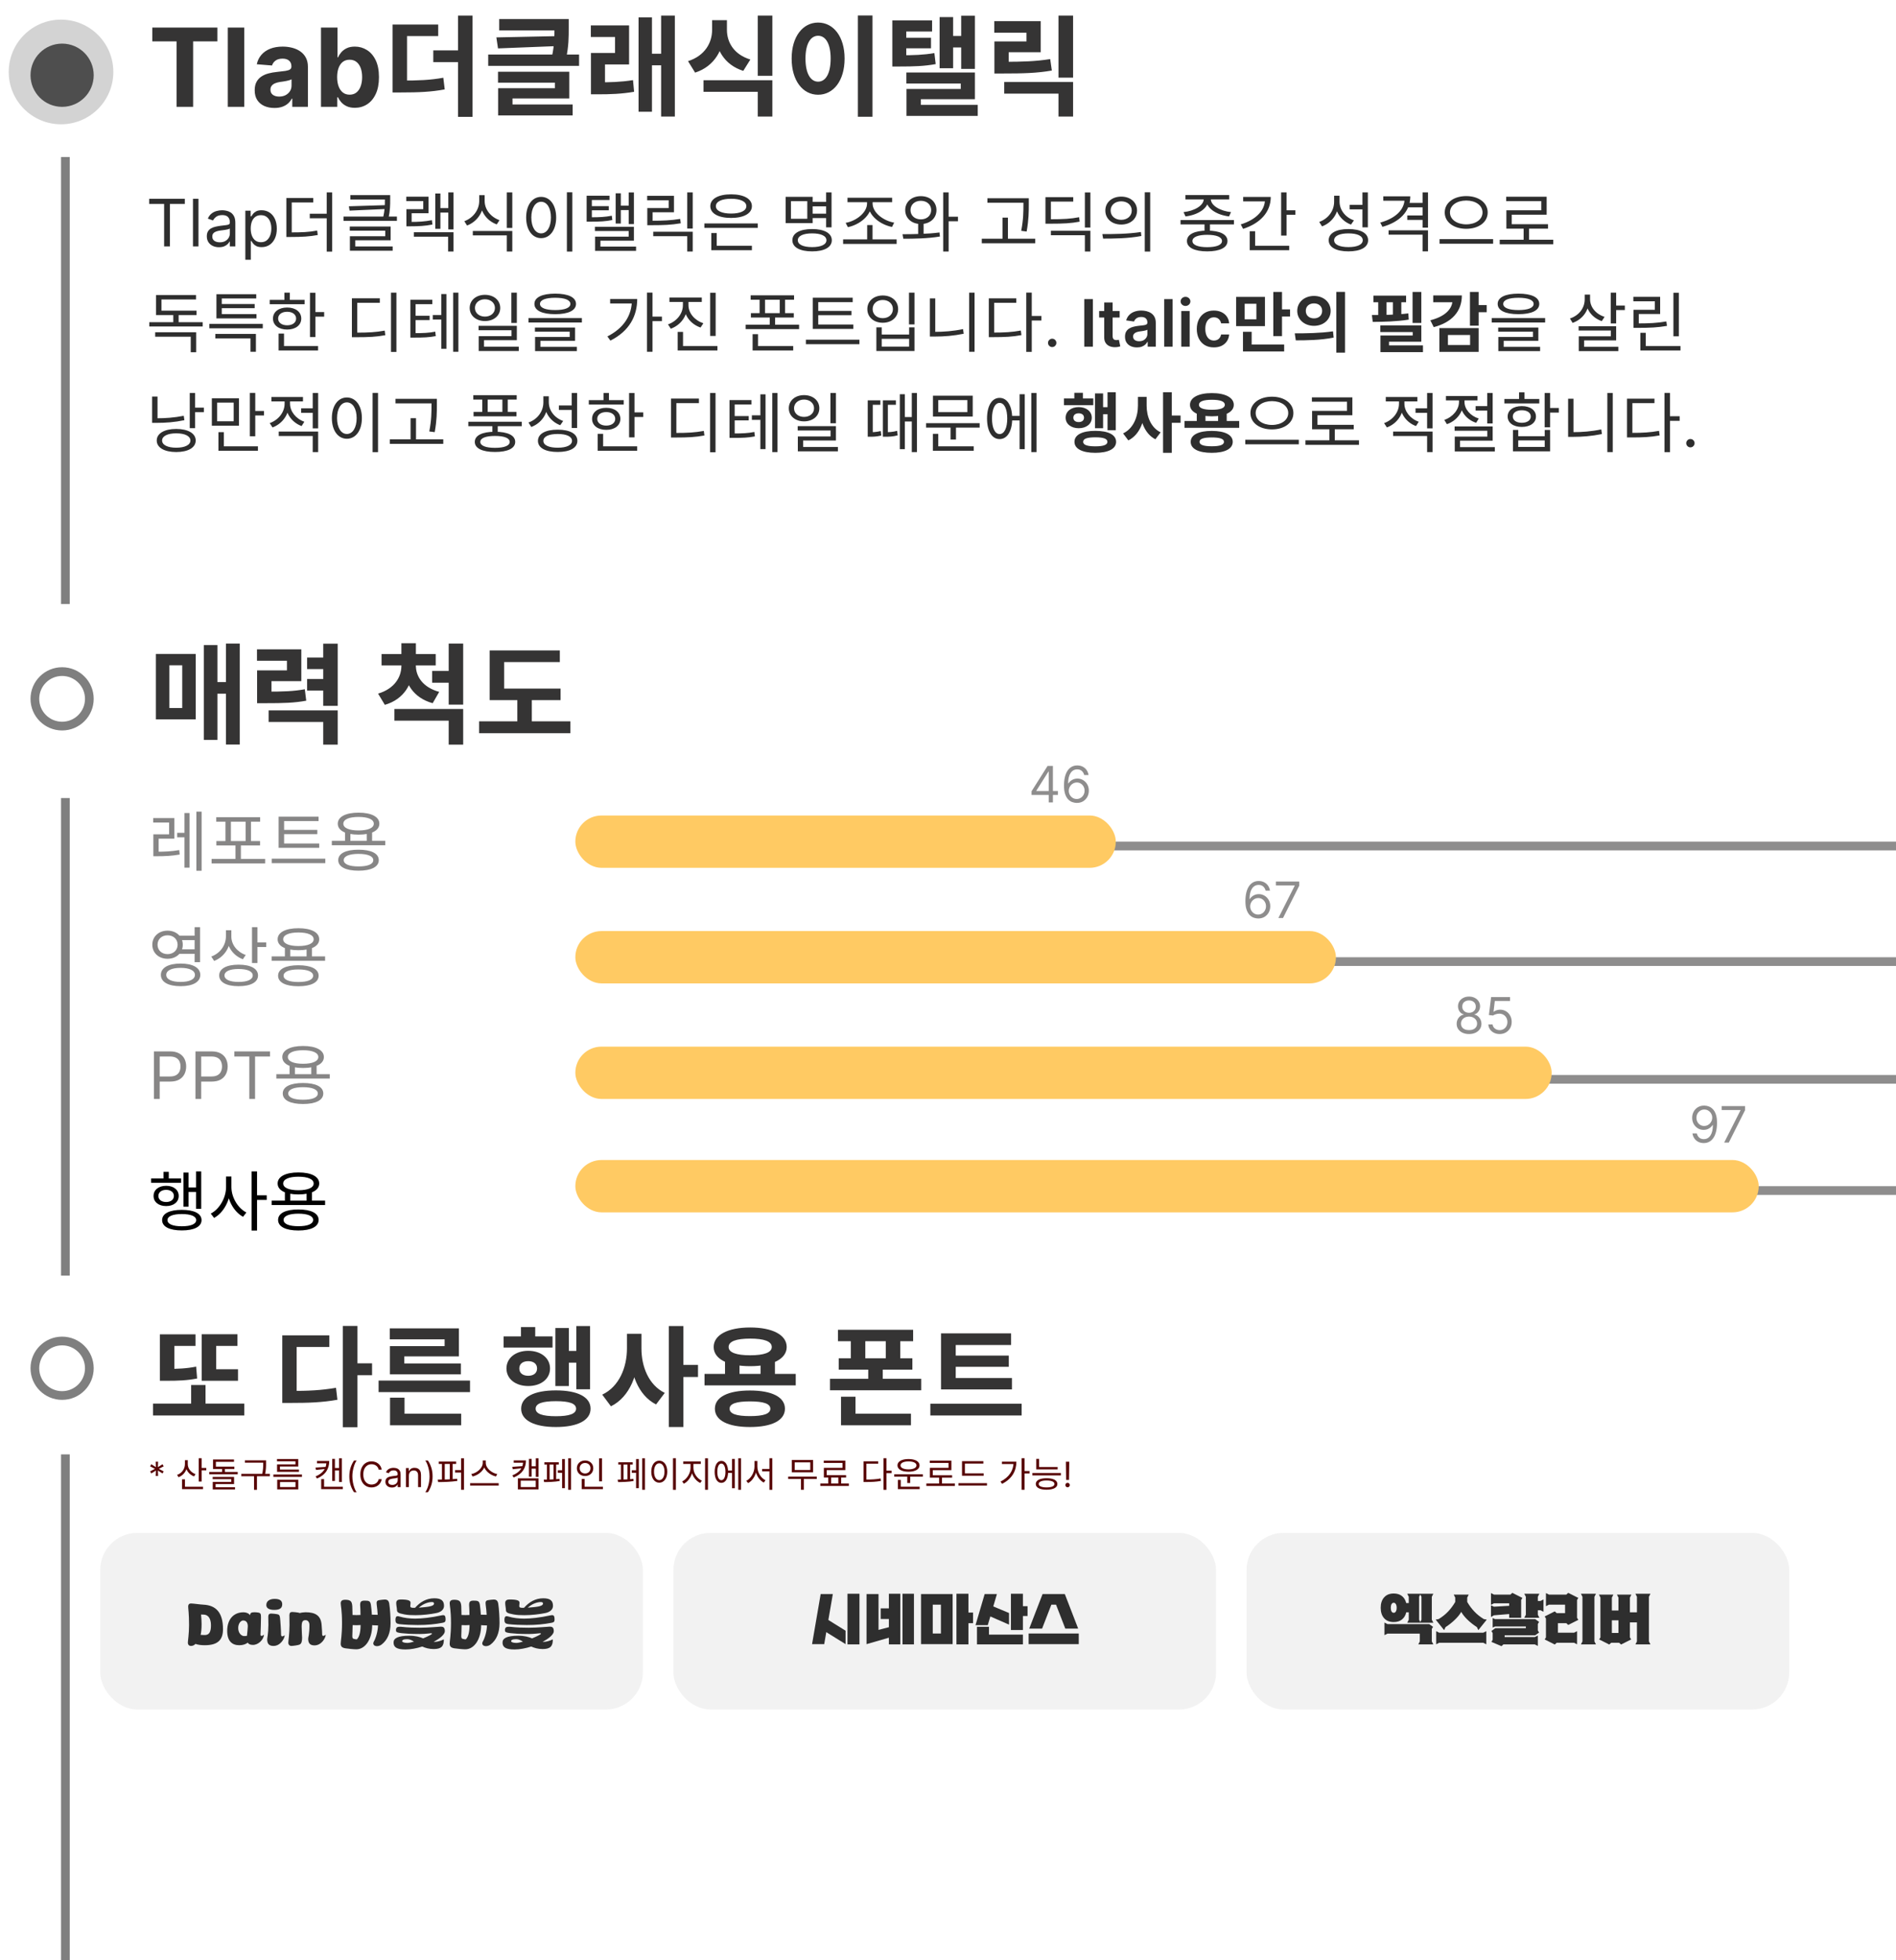 <svg width="870" height="899" viewBox="0 0 870 899" fill="none" xmlns="http://www.w3.org/2000/svg">
<g filter="url(#filter0_f_236_337)">
<circle cx="28" cy="33" r="24" fill="#C8C8C8" fill-opacity="0.8"/>
</g>
<circle cx="28.5" cy="34.5" r="14.5" fill="#2E2E2E" fill-opacity="0.8"/>
<circle cx="28.5" cy="320.5" r="12.5" stroke="black" stroke-opacity="0.5" stroke-width="4"/>
<circle cx="28.5" cy="627.5" r="12.5" stroke="black" stroke-opacity="0.5" stroke-width="4"/>
<line x1="30" y1="72" x2="30" y2="277" stroke="black" stroke-opacity="0.5" stroke-width="4"/>
<line x1="30" y1="366" x2="30" y2="585" stroke="black" stroke-opacity="0.5" stroke-width="4"/>
<line x1="30" y1="667" x2="30" y2="899" stroke="black" stroke-opacity="0.5" stroke-width="4"/>
<path d="M103.672 295.15H110.022V341.45H103.672V295.15ZM98.122 312.8H105.772V318.15H98.122V312.8ZM93.522 295.85H99.772V339.35H93.522V295.85ZM71.522 299.9H89.822V329.9H71.522V299.9ZM83.622 305.1H77.722V324.7H83.622V305.1ZM117.968 317.2H121.518C130.118 317.2 134.618 317.05 139.868 316.1L140.518 321.35C135.118 322.35 130.368 322.5 121.518 322.5H117.968V317.2ZM117.918 297.8H138.268V312.4H124.568V320.7H117.968V307.45H131.668V303.05H117.918V297.8ZM148.318 295.2H154.968V323.7H148.318V295.2ZM140.918 301.55H149.518V306.85H140.918V301.55ZM140.918 311.4H149.518V316.7H140.918V311.4ZM123.268 325.8H154.968V341.5H148.318V331.1H123.268V325.8ZM198.286 307.7H207.036V313.1H198.286V307.7ZM180.986 325.15H212.536V341.5H205.886V330.5H180.986V325.15ZM205.886 295.15H212.536V323.15H205.886V295.15ZM184.186 303.7H189.536V305.35C189.536 313.5 185.436 320.7 176.586 323.25L173.486 318.1C180.936 315.9 184.186 310.6 184.186 305.35V303.7ZM185.436 303.7H190.836V305.35C190.836 310.25 194.086 315.3 201.536 317.3L198.536 322.5C189.636 320.05 185.436 313.1 185.436 305.35V303.7ZM175.086 299.95H199.936V305.15H175.086V299.95ZM184.186 295H190.836V302.2H184.186V295ZM224.682 315.8H257.232V321.1H224.682V315.8ZM219.832 330.8H261.732V336.25H219.832V330.8ZM237.382 318.2H244.032V332.55H237.382V318.2ZM224.682 298.3H256.882V303.65H231.332V318.1H224.682V298.3Z" fill="#353434"/>
<path d="M92.557 627.95H109.207V633.25H92.557V627.95ZM70.207 643.7H112.107V649.15H70.207V643.7ZM87.707 635.2H94.307V646.15H87.707V635.2ZM92.557 611.9H108.957V617.25H99.207V630.65H92.557V611.9ZM73.357 611.95H89.707V617.25H80.007V630.2H73.357V611.95ZM73.357 627.8H76.307C81.657 627.8 85.507 627.65 90.007 626.75L90.457 632.2C85.857 633.1 81.857 633.25 76.307 633.25H73.357V627.8ZM157.326 608.1H164.026V654.55H157.326V608.1ZM162.526 625.25H170.726V630.7H162.526V625.25ZM129.526 637.9H133.426C141.226 637.9 147.376 637.65 154.176 636.45L154.826 641.95C147.826 643.2 141.476 643.4 133.426 643.4H129.526V637.9ZM129.526 612.4H151.126V617.75H136.126V640.55H129.526V612.4ZM173.722 633.15H215.672V638.45H173.722V633.15ZM178.972 648.35H211.622V653.65H178.972V648.35ZM178.972 641H185.622V650.65H178.972V641ZM178.872 609.2H210.572V622.05H185.522V626.85H178.922V617.35H204.022V614.25H178.872V609.2ZM178.922 625.3H211.472V630.3H178.922V625.3ZM264.44 608.15H270.74V637.15H264.44V608.15ZM258.79 619.55H266.19V624.95H258.79V619.55ZM254.84 609.05H261.04V635.65H254.84V609.05ZM231.09 612.9H253.54V618H231.09V612.9ZM242.39 619.5C248.19 619.5 252.39 622.8 252.39 627.6C252.39 632.4 248.19 635.65 242.39 635.65C236.59 635.65 232.39 632.4 232.39 627.6C232.39 622.8 236.59 619.5 242.39 619.5ZM242.39 624.25C239.94 624.25 238.29 625.45 238.29 627.6C238.29 629.75 239.94 630.95 242.39 630.95C244.79 630.95 246.44 629.75 246.44 627.6C246.44 625.45 244.79 624.25 242.39 624.25ZM239.04 608.6H245.59V616.4H239.04V608.6ZM255.09 637.65C264.99 637.65 270.99 640.65 270.99 646.05C270.99 651.4 264.99 654.45 255.09 654.45C245.14 654.45 239.14 651.4 239.14 646.05C239.14 640.65 245.14 637.65 255.09 637.65ZM255.09 642.6C248.89 642.6 245.79 643.65 245.79 646.05C245.79 648.4 248.89 649.5 255.09 649.5C261.24 649.5 264.34 648.4 264.34 646.05C264.34 643.65 261.24 642.6 255.09 642.6ZM287.686 611.7H293.086V618.45C293.086 629.9 289.086 640.65 280.336 644.95L276.336 639.6C284.136 635.95 287.686 627.05 287.686 618.45V611.7ZM289.036 611.7H294.336V618.45C294.336 626.75 297.636 635.2 305.036 638.8L301.036 644.1C292.686 639.85 289.036 629.55 289.036 618.45V611.7ZM306.886 608.15H313.586V654.45H306.886V608.15ZM312.086 625.95H320.286V631.5H312.086V625.95ZM332.682 623.65H339.332V632.15H332.682V623.65ZM348.982 623.65H355.582V632.15H348.982V623.65ZM323.282 630.1H365.132V635.35H323.282V630.1ZM344.132 637.7C354.132 637.7 360.182 640.7 360.182 646.05C360.182 651.45 354.132 654.45 344.132 654.45C334.082 654.45 328.032 651.45 328.032 646.05C328.032 640.7 334.082 637.7 344.132 637.7ZM344.132 642.7C337.932 642.7 334.782 643.75 334.782 646.05C334.782 648.4 337.932 649.45 344.132 649.45C350.332 649.45 353.482 648.4 353.482 646.05C353.482 643.75 350.332 642.7 344.132 642.7ZM344.232 608.8C354.432 608.8 360.982 612.2 360.982 617.75C360.982 623.25 354.432 626.55 344.232 626.55C333.982 626.55 327.482 623.25 327.482 617.75C327.482 612.2 333.982 608.8 344.232 608.8ZM344.232 613.9C337.882 613.9 334.332 615.15 334.332 617.75C334.332 620.3 337.882 621.55 344.232 621.55C350.582 621.55 354.132 620.3 354.132 617.75C354.132 615.15 350.582 613.9 344.232 613.9ZM384.501 609.85H419.001V615.1H384.501V609.85ZM384.851 622.95H418.651V628.15H384.851V622.95ZM390.401 611.9H397.051V625.65H390.401V611.9ZM406.451 611.9H413.101V625.65H406.451V611.9ZM380.851 632.35H422.701V637.6H380.851V632.35ZM398.401 626.45H405.051V635.45H398.401V626.45ZM385.901 648.35H418.001V653.65H385.901V648.35ZM385.901 640.55H392.551V650.25H385.901V640.55ZM431.797 632H464.347V637.2H431.797V632ZM426.897 643.75H468.797V649.15H426.897V643.75ZM431.797 611.5H463.947V616.85H438.547V633.45H431.797V611.5ZM436.497 621.7H462.897V626.85H436.497V621.7Z" fill="#353434"/>
<rect x="309" y="703" width="249" height="81" rx="17" fill="#EFEFEF" fill-opacity="0.8"/>
<rect x="572" y="703" width="249" height="81" rx="17" fill="#EFEFEF" fill-opacity="0.8"/>
<rect x="46" y="703" width="249" height="81" rx="17" fill="#EFEFEF" fill-opacity="0.8"/>
<path d="M87.625 754.85C86.775 754.85 86.2 754.275 86.2 753.325C86.2 752.525 86.75 749.3 86.75 745.25C86.75 739.925 86.35 737.925 86.35 736.8C86.35 735.775 86.875 735.375 87.6 735.375C88.7 735.375 91.75 735.85 93.35 735.925C98.95 736.2 102.325 739.375 102.325 747.15C102.325 751.85 100.2 754.525 93.95 754.525C92.275 754.525 90.875 754.35 89.7 753.925C89.075 754.55 88.425 754.85 87.625 754.85ZM92.05 749.775L93.825 749.85C96.025 749.925 96.8 748.4 96.8 745.375C96.8 742.35 95.6 740.475 93.35 740.475C92.95 740.45 92.575 740.45 92.25 740.45C92.4 741.975 92.5 743.5 92.5 744.8C92.5 746.9 92.35 748.5 92.05 749.775ZM109.805 754.525C106.405 754.525 104.255 752.525 104.255 747.95C104.255 742.5 107.33 739.425 111.68 739.425C113.255 739.425 114.33 740.1 114.705 740.75C114.905 739.775 115.13 739.4 116.78 739.4C117.405 739.4 117.98 739.475 118.33 739.525C119.655 739.7 119.755 740.2 119.755 741.75C119.755 743.55 119.63 747.65 119.53 749.75C119.555 750.1 119.73 750.225 120.055 750.225C120.33 750.225 120.83 749.975 121.155 749.65C120.93 752.075 118.505 754.375 116.08 754.375C114.855 754.375 114.13 754.05 113.68 753.35C112.73 754.075 111.43 754.525 109.805 754.525ZM109.305 746.625C109.305 748.975 110.78 750.325 112.03 750.325C112.38 750.325 113.13 750.3 113.33 750.175C113.48 749.15 113.705 746.075 113.705 745.8C113.705 744.025 112.855 743.175 111.58 743.175C110.505 743.175 109.305 744.55 109.305 746.625ZM125.501 754.85C123.576 754.85 122.601 753.975 122.601 751.85C122.601 751.075 123.126 749.3 123.151 745.25C123.151 744.225 123.101 742.575 123.101 741.425C123.101 740.425 123.551 740 124.376 740C125.176 740 126.451 740.175 126.926 740.25C127.976 740.4 128.301 740.675 128.476 741.8C128.626 742.75 128.976 748.15 128.976 749.625C128.976 750.25 129.176 750.45 129.576 750.45C129.851 750.45 130.326 750.225 130.626 749.9C130.626 751.525 128.626 754.85 125.501 754.85ZM122.201 736.125C122.201 734.275 123.701 733.275 126.051 733.275C128.501 733.275 129.501 734.175 129.501 735.75C129.501 737.625 128.176 738.325 125.826 738.325C123.476 738.325 122.201 737.5 122.201 736.125ZM133.719 754.85C132.869 754.85 132.294 754.275 132.294 753.325C132.294 752.525 132.844 749.3 132.844 745.25C132.844 744.225 132.794 741.45 132.794 740.7C132.819 739.7 133.244 739.275 134.069 739.275C134.869 739.275 136.144 739.45 136.619 739.525C136.994 739.575 137.294 739.65 137.519 739.775C138.144 739.575 139.444 739.4 140.194 739.4C144.844 739.4 147.244 741.025 147.569 745.15C147.719 746.9 147.844 749.05 147.844 749.775C147.844 750.05 148.094 750.225 148.394 750.225C148.694 750.225 149.169 749.975 149.444 749.65C149.444 751.275 147.444 754.6 144.319 754.6C142.394 754.6 141.419 753.725 141.419 751.6C141.419 750.825 141.994 749.4 141.994 745.325C141.994 743.675 141.069 743.025 140.219 743.025C138.919 743.025 138.419 743.7 138.419 746.05C138.419 748.125 138.619 750.375 138.619 751C138.619 752.675 138.394 753.725 137.519 754.2C136.919 754.525 134.294 754.85 133.719 754.85ZM163.49 756.4C162.365 756.4 159.94 756.15 158.565 755.95C156.915 755.7 156.34 755.1 156.34 753.75C156.34 752.7 156.94 749.825 156.94 744.375C156.94 738.4 156.34 736.425 156.34 735.275C156.34 734.075 157.19 733.675 158.315 733.675C160.915 733.675 161.515 734.425 161.665 736.725C161.69 737.125 161.74 738.825 161.765 740.65C162.99 740.725 164.215 740.725 165.415 740.65C165.415 739.2 165.365 737.8 165.315 737.1C165.115 734.75 165.39 734.075 167.34 734.075C169.29 734.075 169.915 734.25 170.19 735.975C170.39 737.3 170.54 738.9 170.64 740.55C170.765 740.525 170.89 740.525 171.015 740.525L173.315 740.575C173.215 738.95 173.065 737.325 172.865 736C172.665 734.525 172.915 734.05 173.99 733.85C174.94 733.7 176.14 733.575 176.59 733.575C177.74 733.575 178.39 734.1 178.615 735.45C179.015 738.05 179.215 741.7 179.215 744.375C179.215 748.925 177.74 752.175 175.14 754.175C173.04 755.775 170.515 754.725 171.515 752.9C172.54 751.1 173.365 748.1 173.465 745.45C172.59 745.45 171.79 745.4 171.315 745.375C171.115 745.35 170.94 745.35 170.79 745.3C170.715 752.075 167.465 756.4 163.49 756.4ZM161.665 750.275C161.665 751.075 161.815 751.425 162.215 751.575C162.565 751.7 163.24 751.8 163.69 751.85C164.815 750.925 165.44 748.65 165.465 745.275C164.24 745.375 163.04 745.375 161.815 745.3C161.79 747.4 161.665 749.7 161.665 750.275ZM190.665 740.75C188.69 740.75 187.115 740.675 185.665 740.4C182.59 739.85 182.14 739.4 182.14 738.2C182.14 737.6 181.815 736.2 181.815 735.15C181.815 733.95 182.665 733.55 183.815 733.55C187.565 733.55 188.39 734.125 188.39 735.075C188.39 735.55 188.265 736.075 188.265 736.5C188.265 737.125 188.515 737.375 189.765 737.375C189.965 737.375 190.215 737.375 190.465 737.35C192.74 734.75 195.64 733 199.29 733C202.59 733 203.74 734.2 203.74 736.475C203.74 737.85 202.765 739.225 200.315 739.75C197.565 740.325 193.765 740.75 190.665 740.75ZM180.59 753.3C180.59 751.35 182.515 750.175 187.765 750.175C190.715 750.175 192.615 750.75 194.165 751.375C196.39 750.475 198.215 749.55 198.215 749.25C198.215 749.1 198.09 749.025 197.765 749.025C197.315 749.025 195.165 749.375 192.665 749.375C191.24 749.375 188.565 749.325 187.415 749.25C182.215 748.925 181.84 748.6 181.715 747.9C181.665 747.625 181.69 747.15 181.79 746.875C182.04 746.225 182.54 746.025 183.815 746.05C184.915 746.075 186.44 746.5 192.59 746.5C196.89 746.5 201.265 746 202.265 746C203.19 746 204.115 746.2 204.115 748.075C204.115 749.55 201.99 751.375 198.99 752.95C199.165 752.975 199.34 752.975 199.515 752.975C200.79 752.975 202.465 752.425 203.565 751.875C203.64 751.85 203.665 751.925 203.665 751.975C203.665 755 202.49 756.275 199.015 756.275C196.865 756.275 195.19 755.775 193.765 755.125C191.19 755.95 188.49 756.475 186.115 756.475C182.165 756.475 180.59 755.5 180.59 753.3ZM181.465 742.925C181.465 741.4 181.965 740.95 183.24 741.35C185.415 742.025 188.115 742.325 190.49 742.325C193.59 742.325 197.865 741.85 202.365 740.875C203.99 740.525 204.465 740.725 204.465 742.875C204.465 743.725 204.09 744.05 203.14 744.225C199.465 744.925 196.115 745.25 191.69 745.25C189.09 745.25 185.615 745.125 183.34 744.85C181.915 744.675 181.465 744.225 181.465 742.925ZM184.54 752.675C184.54 753.025 185.24 753.475 186.915 753.475C187.615 753.475 188.715 753.25 189.965 752.875C188.915 752.225 187.965 751.75 186.89 751.75C185.015 751.75 184.54 752.2 184.54 752.675ZM192.165 737.3C192.99 737.25 193.865 737.175 194.74 737.075C198.24 736.75 199.165 736.175 199.165 735.4C199.165 734.975 198.865 734.725 198.215 734.725C196.59 734.725 194.29 735.4 192.165 737.3ZM213.49 756.4C212.365 756.4 209.94 756.15 208.565 755.95C206.915 755.7 206.34 755.1 206.34 753.75C206.34 752.7 206.94 749.825 206.94 744.375C206.94 738.4 206.34 736.425 206.34 735.275C206.34 734.075 207.19 733.675 208.315 733.675C210.915 733.675 211.515 734.425 211.665 736.725C211.69 737.125 211.74 738.825 211.765 740.65C212.99 740.725 214.215 740.725 215.415 740.65C215.415 739.2 215.365 737.8 215.315 737.1C215.115 734.75 215.39 734.075 217.34 734.075C219.29 734.075 219.915 734.25 220.19 735.975C220.39 737.3 220.54 738.9 220.64 740.55C220.765 740.525 220.89 740.525 221.015 740.525L223.315 740.575C223.215 738.95 223.065 737.325 222.865 736C222.665 734.525 222.915 734.05 223.99 733.85C224.94 733.7 226.14 733.575 226.59 733.575C227.74 733.575 228.39 734.1 228.615 735.45C229.015 738.05 229.215 741.7 229.215 744.375C229.215 748.925 227.74 752.175 225.14 754.175C223.04 755.775 220.515 754.725 221.515 752.9C222.54 751.1 223.365 748.1 223.465 745.45C222.59 745.45 221.79 745.4 221.315 745.375C221.115 745.35 220.94 745.35 220.79 745.3C220.715 752.075 217.465 756.4 213.49 756.4ZM211.665 750.275C211.665 751.075 211.815 751.425 212.215 751.575C212.565 751.7 213.24 751.8 213.69 751.85C214.815 750.925 215.44 748.65 215.465 745.275C214.24 745.375 213.04 745.375 211.815 745.3C211.79 747.4 211.665 749.7 211.665 750.275ZM240.665 740.75C238.69 740.75 237.115 740.675 235.665 740.4C232.59 739.85 232.14 739.4 232.14 738.2C232.14 737.6 231.815 736.2 231.815 735.15C231.815 733.95 232.665 733.55 233.815 733.55C237.565 733.55 238.39 734.125 238.39 735.075C238.39 735.55 238.265 736.075 238.265 736.5C238.265 737.125 238.515 737.375 239.765 737.375C239.965 737.375 240.215 737.375 240.465 737.35C242.74 734.75 245.64 733 249.29 733C252.59 733 253.74 734.2 253.74 736.475C253.74 737.85 252.765 739.225 250.315 739.75C247.565 740.325 243.765 740.75 240.665 740.75ZM230.59 753.3C230.59 751.35 232.515 750.175 237.765 750.175C240.715 750.175 242.615 750.75 244.165 751.375C246.39 750.475 248.215 749.55 248.215 749.25C248.215 749.1 248.09 749.025 247.765 749.025C247.315 749.025 245.165 749.375 242.665 749.375C241.24 749.375 238.565 749.325 237.415 749.25C232.215 748.925 231.84 748.6 231.715 747.9C231.665 747.625 231.69 747.15 231.79 746.875C232.04 746.225 232.54 746.025 233.815 746.05C234.915 746.075 236.44 746.5 242.59 746.5C246.89 746.5 251.265 746 252.265 746C253.19 746 254.115 746.2 254.115 748.075C254.115 749.55 251.99 751.375 248.99 752.95C249.165 752.975 249.34 752.975 249.515 752.975C250.79 752.975 252.465 752.425 253.565 751.875C253.64 751.85 253.665 751.925 253.665 751.975C253.665 755 252.49 756.275 249.015 756.275C246.865 756.275 245.19 755.775 243.765 755.125C241.19 755.95 238.49 756.475 236.115 756.475C232.165 756.475 230.59 755.5 230.59 753.3ZM231.465 742.925C231.465 741.4 231.965 740.95 233.24 741.35C235.415 742.025 238.115 742.325 240.49 742.325C243.59 742.325 247.865 741.85 252.365 740.875C253.99 740.525 254.465 740.725 254.465 742.875C254.465 743.725 254.09 744.05 253.14 744.225C249.465 744.925 246.115 745.25 241.69 745.25C239.09 745.25 235.615 745.125 233.34 744.85C231.915 744.675 231.465 744.225 231.465 742.925ZM234.54 752.675C234.54 753.025 235.24 753.475 236.915 753.475C237.615 753.475 238.715 753.25 239.965 752.875C238.915 752.225 237.965 751.75 236.89 751.75C235.015 751.75 234.54 752.2 234.54 752.675ZM242.165 737.3C242.99 737.25 243.865 737.175 244.74 737.075C248.24 736.75 249.165 736.175 249.165 735.4C249.165 734.975 248.865 734.725 248.215 734.725C246.59 734.725 244.29 735.4 242.165 737.3Z" fill="#2E2E2E"/>
<path d="M394.375 730.925V754.15H388.875V730.925H394.375ZM376.575 731.05H382.15L380.1 742.95L388 747.85V754.025L379.15 748.525L378.2 754.025H372.625L376.575 731.05ZM407.875 737.625V730.925H413.125V754.15H407.875V751.075L397.625 754.025V731.05H403.125V747.5L407.875 746.25V742.5H404.125V737.625H407.875ZM414.125 730.925H419.375V754.15H414.125V730.925ZM437.125 731.05V754.025H422.625V731.05H437.125ZM431.75 749.15V735.925H428V749.15H431.75ZM438.875 730.925H444.375V739.55H446.5V744.425H444.375V754.15H438.875V730.925ZM447.625 745.325L451.825 731.05H457.45L455.775 736.725L463 739.75V745.075L454.425 741.325L453.25 745.325H447.625ZM448.3 746.075H453.8V749.65H469.375V754.15H448.3V746.075ZM463.875 730.925H469.375V736.625H471.5V741.125H469.375V747.55H463.875V730.925ZM495 754.025H472V749.15H495V754.025ZM478.4 731.05H488.6L494.725 746.9H488.825L484.575 735.925H482.425L478.175 746.9H472.275L478.4 731.05Z" fill="#2E2E2E"/>
<path d="M657 732.3V742.825L657.7 744.2H645.725L646.425 742.825V739.425H645.275C644.958 740.825 644.3 741.925 643.3 742.725C642.317 743.508 641.058 743.9 639.525 743.9C637.642 743.9 636.175 743.317 635.125 742.15C634.075 740.967 633.55 739.367 633.55 737.35C633.55 735.333 634.075 733.742 635.125 732.575C636.175 731.392 637.642 730.8 639.525 730.8C641.042 730.8 642.292 731.183 643.275 731.95C644.258 732.717 644.917 733.792 645.25 735.175H646.425V732.3L645.725 730.925H657.7L657 732.3ZM635.275 744.125L636.65 744.825H655.8L657.575 746.1L657 747.05V752.775L657.7 754.15H650.8L651.5 752.775V749.2H636.65L635.275 749.9V744.125ZM638.175 737.35C638.175 738.067 638.292 738.633 638.525 739.05C638.775 739.45 639.108 739.65 639.525 739.65C639.942 739.65 640.267 739.45 640.5 739.05C640.75 738.633 640.875 738.067 640.875 737.35C640.875 736.633 640.75 736.075 640.5 735.675C640.267 735.258 639.942 735.05 639.525 735.05C639.108 735.05 638.775 735.258 638.525 735.675C638.292 736.075 638.175 736.633 638.175 737.35ZM651.725 743.875L652.25 742.825V732.3L651.725 731.25L651.175 732.3V742.825L651.725 743.875ZM680.625 753.4H660.375L659 754.1V748.075L660.375 748.775H680.625L682 748.075V754.1L680.625 753.4ZM660.15 742.525C661.8 741.525 663.242 740.375 664.475 739.075C665.708 737.775 666.8 736.308 667.75 734.675V732.675L667.05 731.3H673.95L673.25 732.675V734.675C674.2 736.308 675.292 737.775 676.525 739.075C677.758 740.375 679.2 741.525 680.85 742.525L682.225 742.775L678.35 747.6L677.7 746.225C676.05 745.158 674.583 744 673.3 742.75C672.033 741.5 671.1 740.325 670.5 739.225C669.9 740.325 668.958 741.5 667.675 742.75C666.408 744 664.95 745.158 663.3 746.225L662.65 747.6L658.775 742.775L660.15 742.525ZM705.65 732.3V734.225H706.875L708.25 733.525V739.175L706.875 738.475H705.65V740.55L706.35 741.925H699.45L700.15 740.55V732.3L699.45 730.925H706.35L705.65 732.3ZM684.15 736.225L685.525 736.85L692.5 736.45V735.3H685.525L684.15 736V730.6L685.525 731.3H693.075L693.95 730.5L698.575 732.825L698 733.775V741.925H692.5V740.225L685.5 740.8L684.15 741.575V736.225ZM684.925 752.05V748.95L684.35 748L686.125 746.725H700.15V745.925H686.025L684.925 746.425V742.05L686.025 742.55H704.45L706.225 743.825L705.65 744.775V747.75L706.225 748.7L704.45 749.975H690.425V750.775H704.275L705.65 750.075V754.85L704.275 754.15H689.85L688.975 754.95L684.35 753L684.925 752.05ZM731.625 732.3V752.775L732.325 754.15H725.425L726.125 752.775V732.3L725.425 730.925H732.325L731.625 732.3ZM709.375 750.925V742.275L708.8 741.325L713.425 739L714.3 739.8H718.15V735.925H710.75L709.375 736.625V730.6L710.75 731.3H718.725L719.6 730.5L724.225 732.825L723.65 733.775V741.95L724.225 742.9L719.6 745.225L718.725 744.425H714.875V748.775H722.275L723.65 748.075V754.1L722.275 753.4H714.3L713.425 754.2L708.8 751.875L709.375 750.925ZM756.625 732.3V752.775L757.325 754.15H750.425L751.125 752.775V744.05H747.9V750.925L748.475 751.875L743.85 754.2L742.975 753.4H739.3L738.425 754.2L733.8 751.875L734.375 750.925V732.675L733.675 731.3H740.325L739.625 732.675V738.6H742.65V732.675L741.95 731.3H748.6L747.9 732.675V739.425H751.125V732.3L750.425 730.925H757.325L756.625 732.3ZM742.65 748.9V743.1H739.625V748.9H742.65Z" fill="#2E2E2E"/>
<path d="M71.454 676.909L71.546 674.409L69.432 675.75L68.886 674.795L71.114 673.636L68.886 672.477L69.432 671.523L71.546 672.864L71.454 670.364H72.546L72.454 672.864L74.568 671.523L75.114 672.477L72.886 673.636L75.114 674.795L74.568 675.75L72.454 674.409L72.546 676.909H71.454ZM84.852 669.664H85.94V671.44C85.94 674.272 84.372 676.528 81.94 677.472L81.236 676.416C83.444 675.632 84.852 673.68 84.852 671.44V669.664ZM85.076 669.664H86.164V671.488C86.164 673.456 87.604 675.312 89.716 676.064L89.06 677.104C86.676 676.24 85.076 674.032 85.076 671.488V669.664ZM91.188 668.768H92.516V679.456H91.188V668.768ZM92.1 673.216H94.66V674.32H92.1V673.216ZM83.54 681.84H93.156V682.928H83.54V681.84ZM83.54 678.448H84.868V682.368H83.54V678.448ZM101.891 673.152H103.203V675.744H101.891V673.152ZM97.747 672.624H107.539V673.696H97.747V672.624ZM97.747 669.344H107.379V670.416H99.059V673.2H97.747V669.344ZM96.003 675.056H109.075V676.128H96.003V675.056ZM97.587 677.344H107.411V680.608H98.931V682.352H97.619V679.632H106.099V678.368H97.587V677.344ZM97.619 682.048H107.843V683.088H97.619V682.048ZM112.37 669.728H121.41V670.8H112.37V669.728ZM110.738 675.936H123.81V677.024H110.738V675.936ZM116.578 676.656H117.906V683.264H116.578V676.656ZM120.786 669.728H122.082V670.976C122.082 672.48 122.082 674.176 121.538 676.624L120.226 676.448C120.786 674.112 120.786 672.432 120.786 670.976V669.728ZM125.44 676.24H138.56V677.328H125.44V676.24ZM127.104 669.136H136.864V672.56H128.448V674.48H127.136V671.584H135.568V670.176H127.104V669.136ZM127.136 673.968H137.184V675.008H127.136V673.968ZM127.2 678.64H136.88V683.056H127.2V678.64ZM135.584 679.696H128.496V681.984H135.584V679.696ZM155.587 668.784H156.851V679.664H155.587V668.784ZM153.283 673.248H156.019V674.352H153.283V673.248ZM152.435 669.056H153.683V679.184H152.435V669.056ZM147.379 681.84H157.315V682.928H147.379V681.84ZM147.379 678.352H148.707V682.448H147.379V678.352ZM149.779 670.016H151.075C151.075 673.552 149.475 676.352 145.459 678.08L144.803 677.104C148.371 675.616 149.779 673.296 149.779 670.384V670.016ZM145.459 670.016H150.243V671.104H145.459V670.016ZM149.651 672.72V673.648L144.995 674.144L144.787 673.04L149.651 672.72ZM160.298 677.091C160.298 675.659 160.484 674.343 160.855 673.142C161.23 671.937 161.764 670.83 162.457 669.818H163.639C163.366 670.193 163.111 670.655 162.872 671.205C162.637 671.75 162.431 672.35 162.253 673.006C162.075 673.657 161.935 674.331 161.832 675.028C161.734 675.725 161.685 676.413 161.685 677.091C161.685 677.992 161.772 678.907 161.946 679.835C162.12 680.763 162.355 681.625 162.651 682.42C162.946 683.216 163.276 683.864 163.639 684.364H162.457C161.764 683.352 161.23 682.246 160.855 681.045C160.484 679.841 160.298 678.523 160.298 677.091ZM175.163 674H173.754C173.671 673.595 173.525 673.239 173.317 672.932C173.112 672.625 172.862 672.367 172.567 672.159C172.275 671.947 171.951 671.788 171.595 671.682C171.239 671.576 170.868 671.523 170.482 671.523C169.777 671.523 169.139 671.701 168.567 672.057C167.999 672.413 167.546 672.938 167.209 673.631C166.875 674.324 166.709 675.174 166.709 676.182C166.709 677.189 166.875 678.04 167.209 678.733C167.546 679.426 167.999 679.951 168.567 680.307C169.139 680.663 169.777 680.841 170.482 680.841C170.868 680.841 171.239 680.788 171.595 680.682C171.951 680.576 172.275 680.419 172.567 680.21C172.862 679.998 173.112 679.739 173.317 679.432C173.525 679.121 173.671 678.765 173.754 678.364H175.163C175.057 678.958 174.864 679.491 174.584 679.96C174.304 680.43 173.955 680.83 173.538 681.159C173.122 681.485 172.654 681.733 172.135 681.903C171.62 682.074 171.069 682.159 170.482 682.159C169.489 682.159 168.607 681.917 167.834 681.432C167.061 680.947 166.453 680.258 166.01 679.364C165.567 678.47 165.345 677.409 165.345 676.182C165.345 674.955 165.567 673.894 166.01 673C166.453 672.106 167.061 671.417 167.834 670.932C168.607 670.447 169.489 670.205 170.482 670.205C171.069 670.205 171.62 670.29 172.135 670.46C172.654 670.631 173.122 670.881 173.538 671.21C173.955 671.536 174.304 671.934 174.584 672.403C174.864 672.869 175.057 673.402 175.163 674ZM179.827 682.205C179.274 682.205 178.772 682.1 178.321 681.892C177.87 681.68 177.512 681.375 177.247 680.977C176.982 680.576 176.849 680.091 176.849 679.523C176.849 679.023 176.948 678.617 177.145 678.307C177.342 677.992 177.605 677.746 177.935 677.568C178.264 677.39 178.628 677.258 179.026 677.17C179.427 677.08 179.83 677.008 180.236 676.955C180.766 676.886 181.196 676.835 181.526 676.801C181.859 676.763 182.101 676.701 182.253 676.614C182.408 676.527 182.486 676.375 182.486 676.159V676.114C182.486 675.553 182.332 675.117 182.026 674.807C181.723 674.496 181.262 674.341 180.645 674.341C180.005 674.341 179.503 674.481 179.139 674.761C178.776 675.042 178.52 675.341 178.372 675.659L177.099 675.205C177.327 674.674 177.63 674.261 178.009 673.966C178.391 673.667 178.808 673.458 179.259 673.341C179.713 673.22 180.16 673.159 180.599 673.159C180.88 673.159 181.202 673.193 181.565 673.261C181.933 673.326 182.287 673.46 182.628 673.665C182.973 673.869 183.259 674.178 183.486 674.591C183.713 675.004 183.827 675.557 183.827 676.25V682H182.486V680.818H182.418C182.327 681.008 182.175 681.21 181.963 681.426C181.751 681.642 181.469 681.826 181.116 681.977C180.764 682.129 180.334 682.205 179.827 682.205ZM180.031 681C180.562 681 181.009 680.896 181.372 680.688C181.74 680.479 182.016 680.21 182.202 679.881C182.391 679.551 182.486 679.205 182.486 678.841V677.614C182.429 677.682 182.304 677.744 182.111 677.801C181.921 677.854 181.702 677.902 181.452 677.943C181.205 677.981 180.965 678.015 180.73 678.045C180.499 678.072 180.312 678.095 180.168 678.114C179.819 678.159 179.493 678.233 179.19 678.335C178.891 678.434 178.649 678.583 178.463 678.784C178.281 678.981 178.19 679.25 178.19 679.591C178.19 680.057 178.363 680.409 178.707 680.648C179.056 680.883 179.497 681 180.031 681ZM187.615 676.75V682H186.274V673.273H187.57V674.636H187.683C187.888 674.193 188.198 673.837 188.615 673.568C189.032 673.295 189.57 673.159 190.229 673.159C190.82 673.159 191.337 673.28 191.78 673.523C192.223 673.761 192.568 674.125 192.814 674.614C193.06 675.098 193.183 675.712 193.183 676.455V682H191.842V676.545C191.842 675.86 191.664 675.326 191.308 674.943C190.952 674.557 190.464 674.364 189.842 674.364C189.414 674.364 189.032 674.456 188.695 674.642C188.361 674.828 188.098 675.098 187.905 675.455C187.712 675.811 187.615 676.242 187.615 676.75ZM198.497 677.091C198.497 678.523 198.31 679.841 197.935 681.045C197.563 682.246 197.031 683.352 196.338 684.364H195.156C195.429 683.989 195.683 683.527 195.918 682.977C196.156 682.432 196.365 681.833 196.543 681.182C196.721 680.527 196.859 679.85 196.957 679.153C197.06 678.453 197.111 677.765 197.111 677.091C197.111 676.189 197.024 675.275 196.849 674.347C196.675 673.419 196.44 672.557 196.145 671.761C195.849 670.966 195.52 670.318 195.156 669.818H196.338C197.031 670.83 197.563 671.937 197.935 673.142C198.31 674.343 198.497 675.659 198.497 677.091ZM201.323 670.304H209.307V671.392H201.323V670.304ZM201.035 679.696L200.875 678.56C203.435 678.56 206.891 678.512 209.755 678.176L209.851 679.168C206.923 679.616 203.547 679.696 201.035 679.696ZM202.779 671.152H204.075V678.848H202.779V671.152ZM206.395 671.152H207.691V678.848H206.395V671.152ZM211.595 668.784H212.907V683.248H211.595V668.784ZM208.827 674.224H212.491V675.328H208.827V674.224ZM221.514 669.776H222.666V670.88C222.666 674.032 219.738 676.48 216.842 677.136L216.25 676.032C218.794 675.552 221.514 673.344 221.514 670.88V669.776ZM221.754 669.776H222.906V670.88C222.906 673.36 225.642 675.552 228.17 676.032L227.578 677.136C224.698 676.48 221.754 674.048 221.754 670.88V669.776ZM215.722 680.208H228.826V681.296H215.722V680.208ZM240.045 669.76H241.341C241.341 673.264 239.693 675.968 235.725 677.6L235.085 676.624C238.605 675.232 240.045 672.976 240.045 670.144V669.76ZM235.725 669.76H240.509V670.832H235.725V669.76ZM239.917 672.384V673.312L235.261 673.808L235.053 672.704L239.917 672.384ZM245.853 668.784H247.117V677.312H245.853V668.784ZM243.565 672.448H246.301V673.552H243.565V672.448ZM242.701 669.056H243.949V677.2H242.701V669.056ZM237.629 678H247.117V683.056H237.629V678ZM245.821 679.056H238.941V681.984H245.821V679.056ZM260.731 668.784H262.011V683.248H260.731V668.784ZM255.963 674.288H258.363V675.456H255.963V674.288ZM257.931 669.136H259.195V682.496H257.931V669.136ZM249.787 670.608H256.395V671.696H249.787V670.608ZM249.659 679.696L249.499 678.576C251.371 678.576 254.507 678.512 256.699 678.224L256.795 679.2C254.539 679.632 251.515 679.696 249.659 679.696ZM250.971 671.312H252.187V678.88H250.971V671.312ZM253.979 671.312H255.195V678.88H253.979V671.312ZM274.89 668.8H276.234V679.36H274.89V668.8ZM266.938 681.84H276.666V682.928H266.938V681.84ZM266.938 678.272H268.25V682.208H266.938V678.272ZM268.474 669.792C270.634 669.792 272.234 671.264 272.234 673.36C272.234 675.44 270.634 676.928 268.474 676.928C266.314 676.928 264.698 675.44 264.698 673.36C264.698 671.264 266.314 669.792 268.474 669.792ZM268.474 670.944C267.066 670.944 265.994 671.936 265.994 673.36C265.994 674.768 267.066 675.76 268.474 675.76C269.882 675.76 270.954 674.768 270.954 673.36C270.954 671.936 269.882 670.944 268.474 670.944ZM294.669 668.784H295.949V683.248H294.669V668.784ZM289.901 674.288H292.301V675.456H289.901V674.288ZM291.869 669.136H293.133V682.496H291.869V669.136ZM283.725 670.608H290.333V671.696H283.725V670.608ZM283.597 679.696L283.437 678.576C285.309 678.576 288.445 678.512 290.637 678.224L290.733 679.2C288.477 679.632 285.453 679.696 283.597 679.696ZM284.909 671.312H286.125V678.88H284.909V671.312ZM287.917 671.312H289.133V678.88H287.917V671.312ZM308.812 668.768H310.14V683.264H308.812V668.768ZM302.508 669.888C304.652 669.888 306.188 671.856 306.188 674.928C306.188 678.016 304.652 679.984 302.508 679.984C300.38 679.984 298.844 678.016 298.844 674.928C298.844 671.856 300.38 669.888 302.508 669.888ZM302.508 671.088C301.1 671.088 300.108 672.592 300.108 674.928C300.108 677.28 301.1 678.816 302.508 678.816C303.932 678.816 304.908 677.28 304.908 674.928C304.908 672.592 303.932 671.088 302.508 671.088ZM316.858 670.848H317.93V673.2C317.93 676.256 316.09 679.328 313.786 680.464L313.018 679.408C315.114 678.416 316.858 675.696 316.858 673.2V670.848ZM317.114 670.848H318.186V673.2C318.186 675.648 319.93 678.144 322.058 679.056L321.306 680.112C318.97 679.024 317.114 676.208 317.114 673.2V670.848ZM313.498 670.256H321.578V671.376H313.498V670.256ZM323.53 668.784H324.858V683.248H323.53V668.784ZM333.609 674.4H336.345V675.504H333.609V674.4ZM338.761 668.784H340.041V683.248H338.761V668.784ZM335.897 669.088H337.161V682.528H335.897V669.088ZM331.001 669.984C332.873 669.984 334.089 671.92 334.089 675.024C334.089 678.128 332.873 680.064 331.001 680.064C329.129 680.064 327.929 678.128 327.929 675.024C327.929 671.92 329.129 669.984 331.001 669.984ZM331.001 671.216C329.865 671.216 329.145 672.688 329.145 675.024C329.145 677.36 329.865 678.832 331.001 678.832C332.153 678.832 332.873 677.36 332.873 675.024C332.873 672.688 332.153 671.216 331.001 671.216ZM349.688 673.68H353.72V674.768H349.688V673.68ZM346.2 670.032H347.288V672.608C347.288 675.856 345.576 678.96 343.288 680.192L342.44 679.136C344.568 678.08 346.2 675.296 346.2 672.608V670.032ZM346.456 670.032H347.528V672.608C347.528 675.248 349.16 677.872 351.256 678.864L350.472 679.936C348.136 678.752 346.456 675.776 346.456 672.608V670.032ZM353.064 668.768H354.376V683.264H353.064V668.768ZM361.675 677.184H374.795V678.272H361.675V677.184ZM367.531 677.84H368.843V683.248H367.531V677.84ZM363.339 669.584H373.099V675.232H363.339V669.584ZM371.803 670.656H364.651V674.16H371.803V670.656ZM380.057 677.264H381.369V680.816H380.057V677.264ZM384.681 677.232H385.977V680.8H384.681V677.232ZM376.409 680.368H389.513V681.472H376.409V680.368ZM377.993 669.856H387.897V674.224H379.353V677.136H378.041V673.168H386.585V670.928H377.993V669.856ZM378.041 676.544H388.233V677.632H378.041V676.544ZM405.404 668.768H406.748V683.264H405.404V668.768ZM406.428 674.48H409.116V675.6H406.428V674.48ZM396.236 678.544H397.372C400.044 678.544 401.916 678.448 404.076 678.048L404.22 679.168C401.996 679.584 400.092 679.664 397.372 679.664H396.236V678.544ZM396.236 670.176H402.956V671.264H397.548V679.04H396.236V670.176ZM410.331 676.112H423.451V677.2H410.331V676.112ZM416.315 676.8H417.659V680.128H416.315V676.8ZM411.995 681.824H421.995V682.928H411.995V681.824ZM411.995 678.704H413.323V682.128H411.995V678.704ZM416.875 669.136C419.931 669.136 421.947 670.256 421.947 672.048C421.947 673.84 419.931 674.96 416.875 674.96C413.803 674.96 411.803 673.84 411.803 672.048C411.803 670.256 413.803 669.136 416.875 669.136ZM416.875 670.224C414.667 670.224 413.211 670.928 413.211 672.048C413.211 673.184 414.667 673.872 416.875 673.872C419.083 673.872 420.539 673.184 420.539 672.048C420.539 670.928 419.083 670.224 416.875 670.224ZM425.066 680.368H438.17V681.472H425.066V680.368ZM430.922 677.264H432.25V680.832H430.922V677.264ZM426.65 669.856H436.554V674.24H428.01V677.136H426.698V673.168H435.242V670.928H426.65V669.856ZM426.698 676.576H436.89V677.664H426.698V676.576ZM441.432 675.712H451.368V676.8H441.432V675.712ZM439.784 680.192H452.888V681.296H439.784V680.192ZM441.432 670.112H451.224V671.216H442.76V676.192H441.432V670.112ZM468.779 668.768H470.123V683.248H468.779V668.768ZM469.755 674.64H472.427V675.744H469.755V674.64ZM465.083 670.336H466.379C466.379 674.448 464.491 678.16 459.819 680.512L459.083 679.488C463.083 677.456 465.083 674.368 465.083 670.544V670.336ZM459.755 670.336H465.771V671.424H459.755V670.336ZM475.498 672.8H485.306V673.888H475.498V672.8ZM475.498 669.072H476.81V673.28H475.498V669.072ZM473.722 675.568H486.794V676.64H473.722V675.568ZM480.234 677.936C483.322 677.936 485.194 678.88 485.194 680.576C485.194 682.24 483.322 683.2 480.234 683.2C477.146 683.2 475.274 682.24 475.274 680.576C475.274 678.88 477.146 677.936 480.234 677.936ZM480.234 678.976C477.978 678.976 476.618 679.552 476.618 680.576C476.618 681.568 477.978 682.144 480.234 682.144C482.506 682.144 483.85 681.568 483.85 680.576C483.85 679.552 482.506 678.976 480.234 678.976ZM490.641 670.364L490.527 678.727H489.209L489.095 670.364H490.641ZM489.868 682.091C489.588 682.091 489.347 681.991 489.146 681.79C488.946 681.589 488.845 681.348 488.845 681.068C488.845 680.788 488.946 680.547 489.146 680.347C489.347 680.146 489.588 680.045 489.868 680.045C490.148 680.045 490.389 680.146 490.589 680.347C490.79 680.547 490.891 680.788 490.891 681.068C490.891 681.254 490.843 681.424 490.749 681.58C490.658 681.735 490.535 681.86 490.379 681.955C490.228 682.045 490.057 682.091 489.868 682.091Z" fill="#570505"/>
<line x1="870" y1="388" x2="354" y2="388" stroke="#8E8D8D" stroke-width="4"/>
<line x1="870" y1="441" x2="354" y2="441" stroke="#8E8D8D" stroke-width="4"/>
<line x1="870" y1="546" x2="354" y2="546" stroke="#8E8D8D" stroke-width="4"/>
<line x1="870" y1="495" x2="354" y2="495" stroke="#8E8D8D" stroke-width="4"/>
<path d="M70.37 390.61H72.17C75.47 390.61 78.53 390.49 82.25 389.86L82.46 391.9C78.65 392.56 75.59 392.68 72.17 392.68H70.37V390.61ZM70.31 375.19H80V384.64H72.8V391.45H70.37V382.63H77.6V377.23H70.31V375.19ZM90.11 372.22H92.51V399.34H90.11V372.22ZM81.29 381.94H85.67V384.01H81.29V381.94ZM84.65 372.88H86.96V397.93H84.65V372.88ZM97.098 393.91H121.668V395.98H97.098V393.91ZM108.048 386.89H110.538V394.84H108.048V386.89ZM99.228 374.8H119.358V376.84H99.228V374.8ZM99.288 385.72H119.328V387.73H99.288V385.72ZM103.458 376.45H105.948V386.08H103.458V376.45ZM112.698 376.45H115.158V386.08H112.698V376.45ZM127.845 386.83H146.475V388.84H127.845V386.83ZM124.695 393.79H149.265V395.86H124.695V393.79ZM127.845 374.53H146.175V376.57H130.365V387.46H127.845V374.53ZM129.555 380.59H145.605V382.57H129.555V380.59ZM158.323 381.4H160.783V386.53H158.323V381.4ZM168.283 381.4H170.743V386.53H168.283V381.4ZM152.263 385.63H176.773V387.64H152.263V385.63ZM164.503 389.68C170.323 389.68 173.803 391.39 173.803 394.48C173.803 397.57 170.323 399.31 164.503 399.31C158.683 399.31 155.203 397.57 155.203 394.48C155.203 391.39 158.683 389.68 164.503 389.68ZM164.503 391.6C160.273 391.6 157.723 392.65 157.723 394.48C157.723 396.34 160.273 397.36 164.503 397.36C168.763 397.36 171.283 396.34 171.283 394.48C171.283 392.65 168.763 391.6 164.503 391.6ZM164.533 372.7C170.413 372.7 174.073 374.59 174.073 377.77C174.073 380.92 170.413 382.78 164.533 382.78C158.623 382.78 154.993 380.92 154.993 377.77C154.993 374.59 158.623 372.7 164.533 372.7ZM164.533 374.65C160.213 374.65 157.543 375.79 157.543 377.77C157.543 379.72 160.213 380.86 164.533 380.86C168.853 380.86 171.523 379.72 171.523 377.77C171.523 375.79 168.853 374.65 164.533 374.65Z" fill="#878686"/>
<path d="M81.83 429.12H90.11V431.16H81.83V429.12ZM81.83 435.36H90.11V437.43H81.83V435.36ZM76.88 426.81C80.87 426.81 83.87 429.51 83.87 433.26C83.87 437.04 80.87 439.71 76.88 439.71C72.86 439.71 69.89 437.04 69.89 433.26C69.89 429.51 72.86 426.81 76.88 426.81ZM76.88 428.94C74.24 428.94 72.29 430.71 72.29 433.26C72.29 435.81 74.24 437.58 76.88 437.58C79.52 437.58 81.5 435.81 81.5 433.26C81.5 430.71 79.52 428.94 76.88 428.94ZM89.3 425.22H91.79V441.27H89.3V425.22ZM82.88 441.9C88.46 441.9 91.91 443.82 91.91 447.09C91.91 450.39 88.46 452.28 82.88 452.28C77.27 452.28 73.82 450.39 73.82 447.09C73.82 443.82 77.27 441.9 82.88 441.9ZM82.88 443.88C78.77 443.88 76.28 445.08 76.28 447.09C76.28 449.13 78.77 450.33 82.88 450.33C86.96 450.33 89.45 449.13 89.45 447.09C89.45 445.08 86.96 443.88 82.88 443.88ZM103.668 426.63H105.738V429.39C105.738 434.61 102.798 438.93 98.268 440.7L96.948 438.69C101.028 437.19 103.668 433.53 103.668 429.39V426.63ZM104.118 426.63H106.158V429.57C106.158 433.23 108.858 436.62 112.758 437.97L111.438 439.92C107.088 438.3 104.118 434.28 104.118 429.57V426.63ZM115.638 425.22H118.128V441.66H115.638V425.22ZM117.438 432.21H122.148V434.31H117.438V432.21ZM109.488 442.41C115.038 442.41 118.398 444.24 118.398 447.36C118.398 450.48 115.038 452.28 109.488 452.28C103.938 452.28 100.578 450.48 100.578 447.36C100.578 444.24 103.938 442.41 109.488 442.41ZM109.488 444.39C105.468 444.39 103.008 445.47 103.008 447.36C103.008 449.25 105.468 450.33 109.488 450.33C113.508 450.33 115.968 449.25 115.968 447.36C115.968 445.47 113.508 444.39 109.488 444.39ZM130.725 434.4H133.185V439.53H130.725V434.4ZM140.685 434.4H143.145V439.53H140.685V434.4ZM124.665 438.63H149.175V440.64H124.665V438.63ZM136.905 442.68C142.725 442.68 146.205 444.39 146.205 447.48C146.205 450.57 142.725 452.31 136.905 452.31C131.085 452.31 127.605 450.57 127.605 447.48C127.605 444.39 131.085 442.68 136.905 442.68ZM136.905 444.6C132.675 444.6 130.125 445.65 130.125 447.48C130.125 449.34 132.675 450.36 136.905 450.36C141.165 450.36 143.685 449.34 143.685 447.48C143.685 445.65 141.165 444.6 136.905 444.6ZM136.935 425.7C142.815 425.7 146.475 427.59 146.475 430.77C146.475 433.92 142.815 435.78 136.935 435.78C131.025 435.78 127.395 433.92 127.395 430.77C127.395 427.59 131.025 425.7 136.935 425.7ZM136.935 427.65C132.615 427.65 129.945 428.79 129.945 430.77C129.945 432.72 132.615 433.86 136.935 433.86C141.255 433.86 143.925 432.72 143.925 430.77C143.925 428.79 141.255 427.65 136.935 427.65Z" fill="#878686"/>
<path d="M70.642 504V482.182H78.014C79.726 482.182 81.125 482.491 82.212 483.109C83.305 483.719 84.115 484.547 84.641 485.591C85.166 486.635 85.429 487.8 85.429 489.085C85.429 490.371 85.166 491.539 84.641 492.59C84.122 493.641 83.32 494.479 82.233 495.104C81.146 495.722 79.754 496.031 78.057 496.031H72.773V493.688H77.972C79.144 493.688 80.085 493.485 80.795 493.08C81.505 492.675 82.02 492.129 82.34 491.44C82.666 490.744 82.829 489.959 82.829 489.085C82.829 488.212 82.666 487.43 82.34 486.741C82.02 486.053 81.501 485.513 80.784 485.122C80.067 484.724 79.115 484.526 77.929 484.526H73.284V504H70.642ZM89.685 504V482.182H97.057C98.769 482.182 100.168 482.491 101.255 483.109C102.348 483.719 103.158 484.547 103.684 485.591C104.209 486.635 104.472 487.8 104.472 489.085C104.472 490.371 104.209 491.539 103.684 492.59C103.165 493.641 102.363 494.479 101.276 495.104C100.189 495.722 98.797 496.031 97.1 496.031H91.816V493.688H97.015C98.186 493.688 99.127 493.485 99.838 493.08C100.548 492.675 101.063 492.129 101.382 491.44C101.709 490.744 101.873 489.959 101.873 489.085C101.873 488.212 101.709 487.43 101.382 486.741C101.063 486.053 100.544 485.513 99.827 485.122C99.11 484.724 98.158 484.526 96.972 484.526H92.327V504H89.685ZM107.535 484.526V482.182H123.898V484.526H117.038V504H114.396V484.526H107.535ZM132.864 488.4H135.324V493.53H132.864V488.4ZM142.824 488.4H145.284V493.53H142.824V488.4ZM126.804 492.63H151.314V494.64H126.804V492.63ZM139.044 496.68C144.864 496.68 148.344 498.39 148.344 501.48C148.344 504.57 144.864 506.31 139.044 506.31C133.224 506.31 129.744 504.57 129.744 501.48C129.744 498.39 133.224 496.68 139.044 496.68ZM139.044 498.6C134.814 498.6 132.264 499.65 132.264 501.48C132.264 503.34 134.814 504.36 139.044 504.36C143.304 504.36 145.824 503.34 145.824 501.48C145.824 499.65 143.304 498.6 139.044 498.6ZM139.074 479.7C144.954 479.7 148.614 481.59 148.614 484.77C148.614 487.92 144.954 489.78 139.074 489.78C133.164 489.78 129.534 487.92 129.534 484.77C129.534 481.59 133.164 479.7 139.074 479.7ZM139.074 481.65C134.754 481.65 132.084 482.79 132.084 484.77C132.084 486.72 134.754 487.86 139.074 487.86C143.394 487.86 146.064 486.72 146.064 484.77C146.064 482.79 143.394 481.65 139.074 481.65Z" fill="#878686"/>
<path d="M782.057 507.044C782.743 507.049 783.429 507.18 784.115 507.436C784.801 507.692 785.427 508.117 785.994 508.71C786.56 509.298 787.015 510.101 787.358 511.12C787.701 512.138 787.872 513.415 787.872 514.95C787.872 516.437 787.731 517.757 787.447 518.912C787.17 520.06 786.767 521.03 786.239 521.819C785.716 522.609 785.079 523.208 784.327 523.616C783.581 524.025 782.737 524.229 781.795 524.229C780.859 524.229 780.023 524.044 779.288 523.673C778.558 523.298 777.959 522.778 777.491 522.113C777.028 521.444 776.732 520.668 776.601 519.786H778.594C778.773 520.553 779.13 521.188 779.664 521.689C780.203 522.184 780.913 522.432 781.795 522.432C783.086 522.432 784.104 521.868 784.85 520.741C785.602 519.614 785.977 518.021 785.977 515.963H785.847C785.542 516.42 785.18 516.815 784.76 517.147C784.341 517.48 783.875 517.735 783.364 517.915C782.852 518.095 782.307 518.185 781.73 518.185C780.772 518.185 779.892 517.948 779.092 517.474C778.297 516.995 777.66 516.339 777.181 515.506C776.707 514.667 776.47 513.709 776.47 512.631C776.47 511.607 776.699 510.67 777.156 509.821C777.619 508.966 778.267 508.286 779.1 507.779C779.939 507.273 780.924 507.028 782.057 507.044ZM782.057 508.841C781.371 508.841 780.753 509.012 780.203 509.355C779.658 509.693 779.225 510.15 778.904 510.728C778.588 511.299 778.43 511.934 778.43 512.631C778.43 513.328 778.583 513.962 778.888 514.534C779.198 515.1 779.62 515.552 780.154 515.89C780.693 516.222 781.305 516.388 781.991 516.388C782.509 516.388 782.991 516.287 783.437 516.086C783.884 515.879 784.273 515.598 784.605 515.244C784.943 514.885 785.207 514.479 785.397 514.027C785.588 513.57 785.683 513.094 785.683 512.598C785.683 511.945 785.525 511.332 785.21 510.76C784.899 510.189 784.469 509.726 783.919 509.372C783.375 509.018 782.754 508.841 782.057 508.841ZM791.158 524L798.639 509.2V509.07H790.014V507.273H800.73V509.168L793.281 524H791.158Z" fill="#8E8D8D"/>
<path d="M577.286 421.229C576.599 421.218 575.913 421.087 575.227 420.837C574.541 420.586 573.915 420.164 573.349 419.571C572.782 418.972 572.328 418.163 571.985 417.145C571.642 416.121 571.47 414.836 571.47 413.29C571.47 411.809 571.609 410.496 571.887 409.353C572.164 408.204 572.567 407.238 573.096 406.453C573.624 405.664 574.261 405.065 575.007 404.657C575.758 404.248 576.605 404.044 577.547 404.044C578.483 404.044 579.317 404.232 580.046 404.608C580.781 404.978 581.38 405.495 581.843 406.159C582.306 406.824 582.605 407.589 582.741 408.455H580.749C580.563 407.703 580.204 407.08 579.67 406.584C579.137 406.089 578.429 405.841 577.547 405.841C576.251 405.841 575.23 406.404 574.484 407.532C573.743 408.659 573.371 410.241 573.365 412.277H573.496C573.801 411.814 574.163 411.419 574.582 411.093C575.007 410.761 575.475 410.505 575.987 410.325C576.499 410.145 577.04 410.055 577.612 410.055C578.571 410.055 579.447 410.295 580.242 410.774C581.037 411.248 581.674 411.904 582.153 412.743C582.633 413.576 582.872 414.531 582.872 415.609C582.872 416.644 582.641 417.591 582.178 418.452C581.715 419.307 581.064 419.987 580.226 420.494C579.393 420.995 578.413 421.24 577.286 421.229ZM577.286 419.432C577.972 419.432 578.587 419.26 579.131 418.917C579.681 418.574 580.114 418.114 580.43 417.537C580.751 416.96 580.912 416.317 580.912 415.609C580.912 414.918 580.757 414.289 580.446 413.723C580.141 413.151 579.719 412.696 579.18 412.359C578.647 412.021 578.037 411.852 577.351 411.852C576.834 411.852 576.352 411.956 575.905 412.163C575.459 412.364 575.067 412.642 574.729 412.996C574.397 413.35 574.136 413.755 573.945 414.213C573.754 414.665 573.659 415.141 573.659 415.642C573.659 416.306 573.814 416.927 574.125 417.504C574.44 418.081 574.871 418.547 575.415 418.901C575.965 419.255 576.589 419.432 577.286 419.432ZM586.607 421L594.088 406.2V406.07H585.463V404.273H596.179V406.168L588.73 421H586.607Z" fill="#8E8D8D"/>
<path d="M674.089 474.229C672.968 474.229 671.977 474.03 671.116 473.632C670.262 473.23 669.595 472.677 669.115 471.974C668.636 471.267 668.399 470.461 668.405 469.557C668.399 468.849 668.538 468.196 668.821 467.597C669.105 466.992 669.491 466.489 669.981 466.086C670.477 465.677 671.029 465.419 671.639 465.31V465.212C670.839 465.005 670.202 464.556 669.728 463.864C669.254 463.167 669.02 462.375 669.026 461.487C669.02 460.638 669.235 459.878 669.671 459.208C670.106 458.539 670.705 458.011 671.468 457.624C672.235 457.237 673.109 457.044 674.089 457.044C675.059 457.044 675.924 457.237 676.687 457.624C677.449 458.011 678.048 458.539 678.484 459.208C678.925 459.878 679.148 460.638 679.153 461.487C679.148 462.375 678.906 463.167 678.426 463.864C677.953 464.556 677.324 465.005 676.54 465.212V465.31C677.144 465.419 677.689 465.677 678.173 466.086C678.658 466.489 679.045 466.992 679.333 467.597C679.622 468.196 679.769 468.849 679.774 469.557C679.769 470.461 679.524 471.267 679.039 471.974C678.56 472.677 677.893 473.23 677.038 473.632C676.189 474.03 675.206 474.229 674.089 474.229ZM674.089 472.432C674.846 472.432 675.5 472.309 676.05 472.064C676.6 471.819 677.024 471.473 677.324 471.027C677.623 470.58 677.776 470.058 677.781 469.459C677.776 468.827 677.612 468.269 677.291 467.784C676.97 467.3 676.532 466.919 675.976 466.641C675.426 466.363 674.797 466.224 674.089 466.224C673.376 466.224 672.739 466.363 672.178 466.641C671.623 466.919 671.185 467.3 670.863 467.784C670.547 468.269 670.392 468.827 670.398 469.459C670.392 470.058 670.537 470.58 670.831 471.027C671.13 471.473 671.558 471.819 672.113 472.064C672.668 472.309 673.327 472.432 674.089 472.432ZM674.089 464.493C674.688 464.493 675.219 464.373 675.682 464.134C676.15 463.894 676.518 463.559 676.785 463.129C677.052 462.699 677.188 462.195 677.193 461.618C677.188 461.052 677.054 460.559 676.793 460.14C676.532 459.715 676.17 459.388 675.707 459.159C675.244 458.925 674.705 458.808 674.089 458.808C673.463 458.808 672.916 458.925 672.448 459.159C671.98 459.388 671.617 459.715 671.362 460.14C671.106 460.559 670.98 461.052 670.986 461.618C670.98 462.195 671.108 462.699 671.37 463.129C671.636 463.559 672.004 463.894 672.472 464.134C672.941 464.373 673.48 464.493 674.089 464.493ZM688.132 474.229C687.173 474.229 686.31 474.038 685.543 473.657C684.775 473.276 684.159 472.753 683.697 472.089C683.234 471.424 682.981 470.668 682.937 469.818H684.897C684.974 470.575 685.317 471.201 685.926 471.697C686.542 472.187 687.277 472.432 688.132 472.432C688.818 472.432 689.428 472.271 689.961 471.95C690.5 471.629 690.922 471.188 691.227 470.627C691.538 470.06 691.693 469.421 691.693 468.707C691.693 467.978 691.532 467.327 691.211 466.755C690.895 466.178 690.459 465.723 689.904 465.391C689.349 465.059 688.714 464.89 688.001 464.885C687.489 464.879 686.964 464.958 686.425 465.122C685.886 465.28 685.442 465.484 685.093 465.734L683.198 465.506L684.211 457.273H692.902V459.07H685.91L685.322 464.003H685.42C685.763 463.731 686.193 463.505 686.71 463.325C687.228 463.145 687.767 463.055 688.328 463.055C689.351 463.055 690.263 463.3 691.064 463.79C691.87 464.275 692.501 464.939 692.959 465.783C693.422 466.627 693.653 467.591 693.653 468.675C693.653 469.742 693.413 470.695 692.934 471.533C692.46 472.366 691.807 473.025 690.974 473.51C690.141 473.989 689.193 474.229 688.132 474.229Z" fill="#8E8D8D"/>
<path d="M473.339 364.57V362.903L480.69 351.273H481.899V353.854H481.082L475.528 362.642V362.773H485.428V364.57H473.339ZM481.213 368V364.063V363.287V351.273H483.141V368H481.213ZM494.042 368.229C493.356 368.218 492.67 368.087 491.984 367.837C491.298 367.586 490.672 367.164 490.106 366.571C489.539 365.972 489.085 365.163 488.742 364.145C488.399 363.121 488.227 361.836 488.227 360.29C488.227 358.809 488.366 357.496 488.644 356.353C488.921 355.204 489.324 354.238 489.852 353.453C490.381 352.664 491.018 352.065 491.764 351.657C492.515 351.248 493.362 351.044 494.304 351.044C495.24 351.044 496.073 351.232 496.803 351.608C497.538 351.978 498.137 352.495 498.6 353.159C499.063 353.824 499.362 354.589 499.498 355.455H497.505C497.32 354.703 496.961 354.08 496.427 353.584C495.894 353.089 495.186 352.841 494.304 352.841C493.008 352.841 491.987 353.404 491.241 354.532C490.5 355.659 490.127 357.241 490.122 359.277H490.253C490.557 358.814 490.92 358.419 491.339 358.093C491.764 357.761 492.232 357.505 492.744 357.325C493.256 357.145 493.797 357.055 494.369 357.055C495.327 357.055 496.204 357.295 496.999 357.774C497.794 358.248 498.431 358.904 498.91 359.743C499.389 360.576 499.629 361.531 499.629 362.609C499.629 363.644 499.398 364.591 498.935 365.452C498.472 366.307 497.821 366.987 496.983 367.494C496.15 367.995 495.169 368.24 494.042 368.229ZM494.042 366.432C494.728 366.432 495.344 366.26 495.888 365.917C496.438 365.574 496.871 365.114 497.187 364.537C497.508 363.96 497.669 363.317 497.669 362.609C497.669 361.918 497.514 361.289 497.203 360.723C496.898 360.151 496.476 359.696 495.937 359.359C495.404 359.021 494.794 358.852 494.108 358.852C493.59 358.852 493.109 358.956 492.662 359.163C492.216 359.364 491.823 359.642 491.486 359.996C491.154 360.35 490.892 360.755 490.702 361.213C490.511 361.665 490.416 362.141 490.416 362.642C490.416 363.306 490.571 363.927 490.881 364.504C491.197 365.081 491.627 365.547 492.172 365.901C492.722 366.255 493.345 366.432 494.042 366.432Z" fill="#8E8D8D"/>
<path d="M89.96 537.22H92.33V554.38H89.96V537.22ZM85.55 544.57H90.68V546.64H85.55V544.57ZM84.17 537.76H86.51V553.42H84.17V537.76ZM69.35 540.46H83.09V542.44H69.35V540.46ZM76.25 543.82C79.64 543.82 82.01 545.68 82.01 548.47C82.01 551.29 79.64 553.12 76.25 553.12C72.83 553.12 70.46 551.29 70.46 548.47C70.46 545.68 72.83 543.82 76.25 543.82ZM76.25 545.68C74.12 545.68 72.68 546.79 72.68 548.47C72.68 550.18 74.12 551.26 76.25 551.26C78.35 551.26 79.79 550.18 79.79 548.47C79.79 546.79 78.35 545.68 76.25 545.68ZM75.02 537.43H77.45V541.57H75.02V537.43ZM83.45 554.86C89.09 554.86 92.48 556.54 92.48 559.57C92.48 562.57 89.09 564.28 83.45 564.28C77.75 564.28 74.39 562.57 74.39 559.57C74.39 556.54 77.75 554.86 83.45 554.86ZM83.45 556.78C79.28 556.78 76.85 557.77 76.85 559.57C76.85 561.37 79.28 562.39 83.45 562.39C87.56 562.39 90.02 561.37 90.02 559.57C90.02 557.77 87.56 556.78 83.45 556.78ZM103.728 539.56H105.768V544.42C105.768 550.42 102.528 556.27 98.238 558.55L96.708 556.57C100.638 554.59 103.728 549.37 103.728 544.42V539.56ZM104.178 539.56H106.188V544.42C106.188 549.19 109.218 554.14 113.058 556.06L111.528 558.04C107.328 555.79 104.178 550.24 104.178 544.42V539.56ZM115.428 537.22H117.948V564.34H115.428V537.22ZM117.348 548.2H122.388V550.3H117.348V548.2ZM130.725 546.4H133.185V551.53H130.725V546.4ZM140.685 546.4H143.145V551.53H140.685V546.4ZM124.665 550.63H149.175V552.64H124.665V550.63ZM136.905 554.68C142.725 554.68 146.205 556.39 146.205 559.48C146.205 562.57 142.725 564.31 136.905 564.31C131.085 564.31 127.605 562.57 127.605 559.48C127.605 556.39 131.085 554.68 136.905 554.68ZM136.905 556.6C132.675 556.6 130.125 557.65 130.125 559.48C130.125 561.34 132.675 562.36 136.905 562.36C141.165 562.36 143.685 561.34 143.685 559.48C143.685 557.65 141.165 556.6 136.905 556.6ZM136.935 537.7C142.815 537.7 146.475 539.59 146.475 542.77C146.475 545.92 142.815 547.78 136.935 547.78C131.025 547.78 127.395 545.92 127.395 542.77C127.395 539.59 131.025 537.7 136.935 537.7ZM136.935 539.65C132.615 539.65 129.945 540.79 129.945 542.77C129.945 544.72 132.615 545.86 136.935 545.86C141.255 545.86 143.925 544.72 143.925 542.77C143.925 540.79 141.255 539.65 136.935 539.65Z" fill="black"/>
<path d="M68.449 93.526V91.182H84.812V93.526H77.952V113H75.31V93.526H68.449ZM91.063 91.182V113H88.549V91.182H91.063ZM100.484 113.384C99.447 113.384 98.506 113.188 97.66 112.798C96.815 112.4 96.144 111.828 95.647 111.082C95.15 110.33 94.901 109.42 94.901 108.355C94.901 107.418 95.086 106.658 95.455 106.075C95.825 105.486 96.318 105.024 96.936 104.69C97.554 104.357 98.236 104.108 98.981 103.945C99.734 103.774 100.491 103.639 101.251 103.54C102.245 103.412 103.051 103.316 103.669 103.252C104.294 103.181 104.749 103.064 105.033 102.901C105.324 102.737 105.469 102.453 105.469 102.048V101.963C105.469 100.912 105.182 100.095 104.607 99.513C104.038 98.93 103.175 98.639 102.018 98.639C100.817 98.639 99.876 98.902 99.195 99.428C98.513 99.953 98.033 100.514 97.756 101.111L95.37 100.259C95.796 99.264 96.364 98.49 97.075 97.936C97.792 97.375 98.573 96.984 99.418 96.764C100.271 96.537 101.109 96.423 101.933 96.423C102.458 96.423 103.062 96.487 103.744 96.615C104.433 96.736 105.097 96.988 105.736 97.371C106.382 97.755 106.918 98.334 107.344 99.108C107.771 99.882 107.984 100.919 107.984 102.219V113H105.469V110.784H105.342C105.171 111.139 104.887 111.519 104.489 111.924C104.092 112.329 103.563 112.673 102.902 112.957C102.241 113.241 101.435 113.384 100.484 113.384ZM100.867 111.125C101.862 111.125 102.7 110.93 103.381 110.539C104.07 110.148 104.589 109.644 104.937 109.026C105.292 108.408 105.469 107.759 105.469 107.077V104.776C105.363 104.903 105.129 105.021 104.766 105.127C104.411 105.227 103.999 105.315 103.531 105.393C103.069 105.464 102.618 105.528 102.178 105.585C101.744 105.635 101.393 105.678 101.123 105.713C100.469 105.798 99.859 105.937 99.29 106.129C98.729 106.313 98.275 106.594 97.927 106.97C97.586 107.339 97.415 107.844 97.415 108.483C97.415 109.357 97.739 110.017 98.385 110.464C99.038 110.905 99.866 111.125 100.867 111.125ZM112.573 119.136V96.636H115.002V99.236H115.3C115.485 98.952 115.74 98.59 116.067 98.149C116.401 97.702 116.877 97.304 117.494 96.956C118.119 96.601 118.965 96.423 120.03 96.423C121.408 96.423 122.622 96.768 123.673 97.457C124.725 98.146 125.545 99.122 126.134 100.386C126.724 101.651 127.019 103.142 127.019 104.861C127.019 106.594 126.724 108.096 126.134 109.367C125.545 110.631 124.728 111.612 123.684 112.308C122.64 112.996 121.436 113.341 120.073 113.341C119.021 113.341 118.18 113.167 117.548 112.819C116.916 112.464 116.429 112.062 116.088 111.615C115.747 111.161 115.485 110.784 115.3 110.486H115.087V119.136H112.573ZM115.044 104.818C115.044 106.054 115.225 107.144 115.588 108.089C115.95 109.026 116.479 109.761 117.175 110.294C117.871 110.82 118.723 111.082 119.732 111.082C120.783 111.082 121.66 110.805 122.363 110.251C123.073 109.69 123.606 108.937 123.961 107.993C124.323 107.041 124.504 105.983 124.504 104.818C124.504 103.668 124.327 102.631 123.972 101.707C123.624 100.777 123.095 100.042 122.384 99.502C121.681 98.955 120.797 98.682 119.732 98.682C118.709 98.682 117.85 98.941 117.154 99.46C116.458 99.971 115.932 100.688 115.577 101.612C115.222 102.528 115.044 103.597 115.044 104.818ZM131.403 106.58H133.473C138.513 106.58 141.753 106.46 145.533 105.74L145.803 107.78C141.903 108.5 138.633 108.68 133.473 108.68H131.403V106.58ZM131.403 90.8H143.733V92.84H133.863V107.36H131.403V90.8ZM149.913 88.22H152.403V115.4H149.913V88.22ZM142.143 98.03H150.933V100.1H142.143V98.03ZM160.77 89.48H178.23V91.49H160.77V89.48ZM176.61 89.48H179.04V91.58C179.04 93.83 179.04 96.5 178.26 100.07L175.8 99.8C176.61 96.29 176.61 93.8 176.61 91.58V89.48ZM177.3 94.07V95.84L160.41 96.59L160.08 94.61L177.3 94.07ZM157.65 99.32H182.13V101.3H157.65V99.32ZM160.5 103.88H179.25V110.21H163.02V113.87H160.56V108.35H176.79V105.8H160.5V103.88ZM160.56 113.03H180.18V114.98H160.56V113.03ZM205.708 88.22H208.078V105.2H205.708V88.22ZM201.358 95.45H206.458V97.49H201.358V95.45ZM199.738 88.73H202.078V104.93H199.738V88.73ZM189.898 106.52H208.078V115.34H205.618V108.56H189.898V106.52ZM186.478 101.78H188.218C192.028 101.78 194.848 101.63 198.178 100.97L198.418 102.98C194.998 103.64 192.148 103.79 188.218 103.79H186.478V101.78ZM186.418 90.2H196.618V97.79H188.878V103.07H186.478V95.93H194.218V92.21H186.418V90.2ZM219.896 89.51H221.966V92.15C221.966 97.28 218.906 101.69 214.316 103.43L213.056 101.45C217.166 99.95 219.896 96.2 219.896 92.15V89.51ZM220.346 89.51H222.386V92.15C222.386 96.05 225.176 99.56 229.196 100.97L227.936 102.92C223.406 101.27 220.346 97.13 220.346 92.15V89.51ZM216.956 105.92H235.076V115.34H232.556V107.96H216.956V105.92ZM232.556 88.22H235.076V104.54H232.556V88.22ZM260.123 88.19H262.613V115.37H260.123V88.19ZM248.303 90.29C252.323 90.29 255.203 93.98 255.203 99.74C255.203 105.53 252.323 109.22 248.303 109.22C244.313 109.22 241.433 105.53 241.433 99.74C241.433 93.98 244.313 90.29 248.303 90.29ZM248.303 92.54C245.663 92.54 243.803 95.36 243.803 99.74C243.803 104.15 245.663 107.03 248.303 107.03C250.973 107.03 252.803 104.15 252.803 99.74C252.803 95.36 250.973 92.54 248.303 92.54ZM269.181 99.65H270.921C275.181 99.65 277.701 99.53 280.731 98.93L280.971 100.91C277.851 101.54 275.271 101.66 270.921 101.66H269.181V99.65ZM269.181 89.75H279.681V91.73H271.581V100.76H269.181V89.75ZM270.831 94.55H279.351V96.44H270.831V94.55ZM288.501 88.25H290.871V102.77H288.501V88.25ZM284.061 94.34H289.191V96.35H284.061V94.34ZM282.501 88.64H284.871V102.53H282.501V88.64ZM272.991 104H290.871V110.39H275.511V114.32H273.051V108.53H288.471V105.95H272.991V104ZM273.051 113.09H291.861V115.04H273.051V113.09ZM315.349 88.22H317.869V104.81H315.349V88.22ZM299.749 106.28H317.869V115.34H315.349V108.32H299.749V106.28ZM297.019 101.24H299.209C304.129 101.24 307.759 101.09 312.109 100.4L312.379 102.41C307.909 103.16 304.249 103.28 299.209 103.28H297.019V101.24ZM296.959 89.81H309.259V97.34H299.449V102.23H297.019V95.42H306.829V91.85H296.959V89.81ZM323.206 102.47H347.716V104.51H323.206V102.47ZM326.386 112.7H345.016V114.74H326.386V112.7ZM326.386 106.88H328.876V113.33H326.386V106.88ZM335.476 89.12C341.266 89.12 345.016 91.16 345.016 94.55C345.016 97.91 341.266 99.95 335.476 99.95C329.656 99.95 325.936 97.91 325.936 94.55C325.936 91.16 329.656 89.12 335.476 89.12ZM335.476 91.16C331.216 91.16 328.486 92.42 328.486 94.55C328.486 96.68 331.216 97.94 335.476 97.94C339.736 97.94 342.466 96.68 342.466 94.55C342.466 92.42 339.736 91.16 335.476 91.16ZM372.201 92.6H380.031V94.64H372.201V92.6ZM372.201 98H380.091V100.01H372.201V98ZM379.071 88.22H381.561V104.27H379.071V88.22ZM360.501 90.26H372.891V102.32H360.501V90.26ZM370.431 92.27H362.931V100.34H370.431V92.27ZM372.651 105.05C378.231 105.05 381.681 106.94 381.681 110.18C381.681 113.42 378.231 115.28 372.651 115.28C367.041 115.28 363.591 113.42 363.591 110.18C363.591 106.94 367.041 105.05 372.651 105.05ZM372.651 107.03C368.571 107.03 366.081 108.2 366.081 110.18C366.081 112.16 368.571 113.33 372.651 113.33C376.731 113.33 379.221 112.16 379.221 110.18C379.221 108.2 376.731 107.03 372.651 107.03ZM386.869 109.79H411.439V111.86H386.869V109.79ZM397.909 103.22H400.369V110.48H397.909V103.22ZM397.849 91.64H399.949V93.32C399.949 98.87 394.399 103.07 389.059 104.18L388.039 102.2C392.719 101.42 397.849 97.61 397.849 93.32V91.64ZM398.299 91.64H400.399V93.32C400.399 97.61 405.559 101.33 410.299 102.11L409.309 104.09C403.879 103.01 398.299 98.87 398.299 93.32V91.64ZM388.879 90.68H409.369V92.72H388.879V90.68ZM421.307 101.9H423.797V108.38H421.307V101.9ZM422.537 89.96C426.707 89.96 429.707 92.57 429.707 96.35C429.707 100.13 426.707 102.74 422.537 102.74C418.367 102.74 415.367 100.13 415.367 96.35C415.367 92.57 418.367 89.96 422.537 89.96ZM422.537 92.09C419.777 92.09 417.797 93.83 417.797 96.35C417.797 98.87 419.777 100.61 422.537 100.61C425.297 100.61 427.277 98.87 427.277 96.35C427.277 93.83 425.297 92.09 422.537 92.09ZM432.797 88.22H435.287V115.34H432.797V88.22ZM434.567 99.38H439.577V101.48H434.567V99.38ZM414.497 109.49L414.137 107.42C419.027 107.39 425.567 107.36 431.087 106.61L431.297 108.47C425.567 109.43 419.237 109.49 414.497 109.49ZM453.082 90.92H470.542V92.99H453.082V90.92ZM450.502 109.49H475.012V111.56H450.502V109.49ZM460.012 99.8H462.502V110.51H460.012V99.8ZM469.612 90.92H472.072V93.62C472.072 96.98 472.072 100.7 471.082 106.19L468.592 105.86C469.612 100.67 469.612 96.86 469.612 93.62V90.92ZM479.72 100.55H481.97C487.94 100.55 491.3 100.37 495.17 99.62L495.41 101.66C491.45 102.41 488.06 102.59 481.97 102.59H479.72V100.55ZM479.72 90.41H492.47V92.45H482.21V101.6H479.72V90.41ZM482.21 105.83H500.33V115.34H497.81V107.87H482.21V105.83ZM497.81 88.25H500.33V104.36H497.81V88.25ZM514.487 90.17C518.717 90.17 521.747 92.78 521.747 96.56C521.747 100.37 518.717 102.98 514.487 102.98C510.257 102.98 507.197 100.37 507.197 96.56C507.197 92.78 510.257 90.17 514.487 90.17ZM514.487 92.33C511.667 92.33 509.627 94.04 509.627 96.56C509.627 99.08 511.667 100.82 514.487 100.82C517.277 100.82 519.317 99.08 519.317 96.56C519.317 94.04 517.277 92.33 514.487 92.33ZM525.287 88.19H527.777V115.37H525.287V88.19ZM506.177 109.43L505.817 107.36C510.767 107.36 517.607 107.33 523.517 106.4L523.727 108.23C517.637 109.4 511.007 109.43 506.177 109.43ZM552.712 101.78H555.202V106.52H552.712V101.78ZM541.702 100.91H566.212V102.92H541.702V100.91ZM553.942 105.77C559.762 105.77 563.242 107.48 563.242 110.54C563.242 113.57 559.762 115.28 553.942 115.28C548.122 115.28 544.642 113.57 544.642 110.54C544.642 107.48 548.122 105.77 553.942 105.77ZM553.942 107.69C549.712 107.69 547.162 108.71 547.162 110.54C547.162 112.34 549.712 113.36 553.942 113.36C558.202 113.36 560.722 112.34 560.722 110.54C560.722 108.71 558.202 107.69 553.942 107.69ZM552.352 90.44H554.572V91.25C554.572 95.63 549.592 98.57 543.982 99.26L543.082 97.28C547.942 96.77 552.352 94.34 552.352 91.25V90.44ZM553.402 90.44H555.592V91.25C555.592 94.34 560.002 96.77 564.862 97.28L563.962 99.26C558.352 98.57 553.402 95.63 553.402 91.25V90.44ZM543.952 89.45H564.022V91.46H543.952V89.45ZM587.87 88.22H590.36V108.05H587.87V88.22ZM589.58 96.44H594.38V98.51H589.58V96.44ZM580.46 90.32H583.1C583.1 97.34 578.18 102.47 570.41 104.96L569.33 102.92C576.17 100.82 580.46 96.62 580.46 91.4V90.32ZM570.44 90.32H581.72V92.36H570.44V90.32ZM573.44 112.7H591.56V114.74H573.44V112.7ZM573.44 106.04H575.93V113.51H573.44V106.04ZM612.175 89.75H614.245V92.54C614.245 97.79 611.275 102.08 606.625 103.82L605.335 101.78C609.475 100.31 612.175 96.68 612.175 92.54V89.75ZM612.625 89.75H614.665V92.45C614.665 96.29 617.305 99.68 621.265 101.06L619.915 103.01C615.535 101.36 612.625 97.37 612.625 92.45V89.75ZM625.165 88.22H627.655V104.27H625.165V88.22ZM618.745 105.05C624.325 105.05 627.775 106.94 627.775 110.18C627.775 113.42 624.325 115.28 618.745 115.28C613.135 115.28 609.685 113.42 609.685 110.18C609.685 106.94 613.135 105.05 618.745 105.05ZM618.745 107.03C614.665 107.03 612.175 108.2 612.175 110.18C612.175 112.16 614.665 113.33 618.745 113.33C622.825 113.33 625.315 112.16 625.315 110.18C625.315 108.2 622.825 107.03 618.745 107.03ZM619.285 93.95H625.705V96.02H619.285V93.95ZM644.513 90.05H647.123C647.123 96.95 642.233 101.87 634.343 104.03L633.353 102.08C640.313 100.16 644.513 96.17 644.513 91.13V90.05ZM634.733 90.05H646.043V92.06H634.733V90.05ZM637.163 105.62H655.253V115.28H652.763V107.63H637.163V105.62ZM652.763 88.22H655.253V104.39H652.763V88.22ZM646.013 93.05H653.273V95.09H646.013V93.05ZM645.743 98.81H653.093V100.85H645.743V98.81ZM672.801 89.93C678.441 89.93 682.641 92.93 682.641 97.43C682.641 101.96 678.441 104.93 672.801 104.93C667.161 104.93 662.931 101.96 662.931 97.43C662.931 92.93 667.161 89.93 672.801 89.93ZM672.801 91.97C668.511 91.97 665.331 94.16 665.331 97.43C665.331 100.67 668.511 102.89 672.801 102.89C677.091 102.89 680.271 100.67 680.271 97.43C680.271 94.16 677.091 91.97 672.801 91.97ZM660.561 109.67H685.131V111.77H660.561V109.67ZM688.158 109.94H712.728V112.01H688.158V109.94ZM699.138 104.12H701.628V110.81H699.138V104.12ZM691.128 90.23H709.698V98.45H693.678V103.88H691.218V96.44H707.238V92.24H691.128V90.23ZM691.218 102.83H710.328V104.87H691.218V102.83ZM68.5 147.75H93.01V149.73H68.5V147.75ZM79.51 143.07H81.97V148.53H79.51V143.07ZM71.2 152.37H90.01V161.55H87.52V154.41H71.2V152.37ZM71.59 142.47H90.19V144.51H71.59V142.47ZM71.59 135.3H89.95V137.34H74.08V143.52H71.59V135.3ZM96.068 148.53H120.578V150.57H96.068V148.53ZM98.798 153.15H117.428V161.34H114.938V155.19H98.798V153.15ZM99.308 144.06H117.698V146.01H99.308V144.06ZM99.308 134.94H117.578V136.89H101.768V144.96H99.308V134.94ZM101.048 139.44H116.858V141.33H101.048V139.44ZM142.235 134.25H144.725V154.59H142.235V134.25ZM143.945 143.13H148.745V145.23H143.945V143.13ZM123.755 137.52H139.775V139.53H123.755V137.52ZM131.765 141.03C135.605 141.03 138.245 143.04 138.245 146.1C138.245 149.13 135.605 151.14 131.765 151.14C127.895 151.14 125.255 149.13 125.255 146.1C125.255 143.04 127.895 141.03 131.765 141.03ZM131.765 142.98C129.305 142.98 127.625 144.21 127.625 146.1C127.625 147.96 129.305 149.19 131.765 149.19C134.195 149.19 135.875 147.96 135.875 146.1C135.875 144.21 134.195 142.98 131.765 142.98ZM130.505 134.22H132.995V138.57H130.505V134.22ZM127.835 158.7H145.955V160.74H127.835V158.7ZM127.835 152.97H130.325V159.57H127.835V152.97ZM179.41 134.22H181.9V161.4H179.41V134.22ZM161.47 152.55H163.66C169.03 152.55 172.51 152.37 176.53 151.62L176.8 153.72C172.66 154.5 169.12 154.65 163.66 154.65H161.47V152.55ZM161.47 136.8H174.28V138.87H163.93V153.33H161.47V136.8ZM198.578 144.48H203.678V146.55H198.578V144.48ZM188.318 152.79H190.058C194.228 152.79 196.718 152.7 199.718 152.1L199.958 154.14C196.868 154.74 194.288 154.83 190.058 154.83H188.318V152.79ZM188.318 137.49H198.368V139.5H190.688V153.48H188.318V137.49ZM189.968 144.81H197.138V146.79H189.968V144.81ZM207.938 134.22H210.338V161.34H207.938V134.22ZM202.478 134.85H204.848V159.96H202.478V134.85ZM222.516 135.21C226.566 135.21 229.536 137.67 229.536 141.24C229.536 144.78 226.566 147.24 222.516 147.24C218.496 147.24 215.526 144.78 215.526 141.24C215.526 137.67 218.496 135.21 222.516 135.21ZM222.516 137.25C219.906 137.25 217.926 138.9 217.926 141.24C217.926 143.58 219.906 145.2 222.516 145.2C225.156 145.2 227.106 143.58 227.106 141.24C227.106 138.9 225.156 137.25 222.516 137.25ZM234.636 134.22H237.156V148.11H234.636V134.22ZM219.606 149.43H237.156V156.03H222.096V160.11H219.666V154.17H234.696V151.44H219.606V149.43ZM219.666 159H238.056V160.98H219.666V159ZM254.763 134.67C260.733 134.67 264.303 136.35 264.303 139.38C264.303 142.41 260.733 144.09 254.763 144.09C248.763 144.09 245.223 142.41 245.223 139.38C245.223 136.35 248.763 134.67 254.763 134.67ZM254.763 136.56C250.323 136.56 247.773 137.58 247.773 139.38C247.773 141.18 250.323 142.2 254.763 142.2C259.173 142.2 261.723 141.18 261.723 139.38C261.723 137.58 259.173 136.56 254.763 136.56ZM242.493 145.89H267.003V147.9H242.493V145.89ZM245.463 150.21H263.883V156.33H247.983V159.63H245.523V154.53H261.423V152.13H245.463V150.21ZM245.523 159.09H264.693V161.04H245.523V159.09ZM296.889 134.19H299.409V161.34H296.889V134.19ZM298.719 145.2H303.729V147.27H298.719V145.2ZM289.959 137.13H292.389C292.389 144.84 288.849 151.8 280.089 156.21L278.709 154.29C286.209 150.48 289.959 144.69 289.959 137.52V137.13ZM279.969 137.13H291.249V139.17H279.969V137.13ZM313.356 137.19H315.426V139.95C315.426 144.93 312.366 149.1 307.806 150.75L306.516 148.77C310.596 147.33 313.356 143.82 313.356 139.95V137.19ZM313.836 137.19H315.906V139.95C315.906 143.61 318.726 146.91 322.746 148.26L321.456 150.21C316.956 148.68 313.836 144.72 313.836 139.95V137.19ZM307.176 136.47H322.026V138.48H307.176V136.47ZM325.866 134.25H328.386V154.08H325.866V134.25ZM310.956 158.7H329.196V160.74H310.956V158.7ZM310.956 152.22H313.416V159.6H310.956V152.22ZM344.441 135.45H364.361V137.46H344.441V135.45ZM344.561 143.61H364.241V145.62H344.561V143.61ZM348.551 136.38H351.041V144.51H348.551V136.38ZM357.791 136.38H360.251V144.51H357.791V136.38ZM342.161 148.89H366.671V150.93H342.161V148.89ZM353.201 144.96H355.661V150.15H353.201V144.96ZM345.341 158.7H363.971V160.74H345.341V158.7ZM345.341 153.27H347.831V159.36H345.341V153.27ZM372.939 148.83H391.569V150.84H372.939V148.83ZM369.789 155.79H394.359V157.86H369.789V155.79ZM372.939 136.53H391.269V138.57H375.459V149.46H372.939V136.53ZM374.649 142.59H390.699V144.57H374.649V142.59ZM417.097 134.22H419.617V148.77H417.097V134.22ZM402.127 150.12H404.587V153.42H417.157V150.12H419.617V160.98H402.127V150.12ZM404.587 155.4V158.97H417.157V155.4H404.587ZM405.067 135.51C409.177 135.51 412.117 138.06 412.117 141.75C412.117 145.47 409.177 148.02 405.067 148.02C400.957 148.02 397.987 145.47 397.987 141.75C397.987 138.06 400.957 135.51 405.067 135.51ZM405.067 137.58C402.367 137.58 400.417 139.29 400.417 141.75C400.417 144.21 402.367 145.92 405.067 145.92C407.767 145.92 409.717 144.21 409.717 141.75C409.717 139.29 407.767 137.58 405.067 137.58ZM444.694 134.22H447.184V161.34H444.694V134.22ZM426.694 136.86H429.154V153.66H426.694V136.86ZM426.694 152.19H428.914C433.024 152.19 437.314 151.89 441.904 150.93L442.204 153.06C437.494 154.02 433.204 154.35 428.914 154.35H426.694V152.19ZM470.912 134.19H473.432V161.37H470.912V134.19ZM472.832 144.9H477.872V147H472.832V144.9ZM453.722 152.52H455.852C460.862 152.52 464.372 152.34 468.422 151.59L468.692 153.69C464.522 154.47 460.952 154.62 455.852 154.62H453.722V152.52ZM453.722 136.83H466.322V138.87H456.182V153.45H453.722V136.83ZM482.813 159.17C482.288 159.17 481.837 158.982 481.46 158.606C481.084 158.229 480.896 157.778 480.896 157.253C480.896 156.727 481.084 156.276 481.46 155.9C481.837 155.523 482.288 155.335 482.813 155.335C483.339 155.335 483.79 155.523 484.166 155.9C484.543 156.276 484.731 156.727 484.731 157.253C484.731 157.601 484.642 157.92 484.464 158.212C484.294 158.503 484.063 158.737 483.772 158.915C483.488 159.085 483.168 159.17 482.813 159.17ZM501.483 137.182V159H497.531V137.182H501.483ZM513.764 142.636V145.619H504.357V142.636H513.764ZM506.68 138.716H510.536V154.078C510.536 154.597 510.614 154.994 510.77 155.271C510.934 155.541 511.147 155.726 511.41 155.825C511.672 155.925 511.964 155.974 512.283 155.974C512.525 155.974 512.745 155.957 512.944 155.921C513.15 155.886 513.306 155.854 513.412 155.825L514.062 158.84C513.856 158.911 513.562 158.989 513.178 159.075C512.802 159.16 512.34 159.21 511.793 159.224C510.827 159.252 509.957 159.107 509.183 158.787C508.409 158.46 507.795 157.956 507.34 157.274C506.893 156.592 506.672 155.74 506.68 154.717V138.716ZM521.698 159.33C520.661 159.33 519.727 159.146 518.896 158.776C518.072 158.4 517.419 157.846 516.936 157.114C516.46 156.383 516.222 155.481 516.222 154.408C516.222 153.485 516.393 152.722 516.734 152.118C517.075 151.514 517.54 151.031 518.129 150.669C518.719 150.307 519.383 150.033 520.121 149.849C520.867 149.657 521.638 149.518 522.433 149.433C523.392 149.334 524.17 149.245 524.766 149.167C525.363 149.082 525.796 148.954 526.066 148.783C526.343 148.606 526.482 148.332 526.482 147.963V147.899C526.482 147.097 526.244 146.475 525.768 146.035C525.292 145.594 524.607 145.374 523.712 145.374C522.767 145.374 522.018 145.58 521.464 145.992C520.917 146.404 520.548 146.891 520.356 147.452L516.755 146.94C517.039 145.946 517.508 145.115 518.161 144.447C518.815 143.773 519.614 143.268 520.558 142.935C521.503 142.594 522.547 142.423 523.69 142.423C524.479 142.423 525.263 142.516 526.045 142.7C526.826 142.885 527.54 143.19 528.186 143.616C528.832 144.036 529.351 144.607 529.741 145.332C530.139 146.056 530.338 146.962 530.338 148.048V159H526.631V156.752H526.503C526.268 157.207 525.938 157.633 525.512 158.031C525.093 158.421 524.564 158.737 523.925 158.979C523.293 159.213 522.55 159.33 521.698 159.33ZM522.7 156.496C523.474 156.496 524.145 156.344 524.713 156.038C525.281 155.726 525.718 155.314 526.023 154.803C526.336 154.291 526.492 153.734 526.492 153.13V151.202C526.371 151.301 526.165 151.393 525.874 151.479C525.59 151.564 525.271 151.638 524.915 151.702C524.56 151.766 524.209 151.823 523.861 151.873C523.513 151.923 523.211 151.965 522.955 152.001C522.38 152.079 521.865 152.207 521.411 152.384C520.956 152.562 520.597 152.81 520.335 153.13C520.072 153.442 519.94 153.847 519.94 154.344C519.94 155.055 520.2 155.591 520.718 155.953C521.237 156.315 521.897 156.496 522.7 156.496ZM538.072 137.182V159H534.216V137.182H538.072ZM542.038 159V142.636H545.895V159H542.038ZM543.977 140.314C543.366 140.314 542.841 140.112 542.4 139.707C541.96 139.295 541.74 138.801 541.74 138.226C541.74 137.643 541.96 137.15 542.4 136.745C542.841 136.333 543.366 136.127 543.977 136.127C544.595 136.127 545.121 136.333 545.554 136.745C545.994 137.15 546.214 137.643 546.214 138.226C546.214 138.801 545.994 139.295 545.554 139.707C545.121 140.112 544.595 140.314 543.977 140.314ZM556.998 159.32C555.365 159.32 553.962 158.961 552.79 158.244C551.625 157.526 550.727 156.536 550.095 155.271C549.47 154 549.157 152.537 549.157 150.882C549.157 149.22 549.477 147.754 550.116 146.482C550.755 145.204 551.657 144.21 552.822 143.499C553.994 142.782 555.379 142.423 556.977 142.423C558.305 142.423 559.48 142.668 560.503 143.158C561.533 143.641 562.353 144.327 562.964 145.214C563.575 146.095 563.923 147.125 564.008 148.304H560.322C560.173 147.516 559.818 146.859 559.257 146.333C558.703 145.8 557.961 145.534 557.03 145.534C556.242 145.534 555.549 145.747 554.953 146.173C554.356 146.592 553.891 147.196 553.557 147.984C553.23 148.773 553.067 149.717 553.067 150.818C553.067 151.933 553.23 152.892 553.557 153.695C553.884 154.49 554.342 155.104 554.931 155.538C555.528 155.964 556.228 156.177 557.03 156.177C557.598 156.177 558.106 156.07 558.554 155.857C559.008 155.637 559.388 155.321 559.694 154.909C559.999 154.497 560.208 153.996 560.322 153.407H564.008C563.916 154.565 563.575 155.591 562.985 156.486C562.396 157.374 561.593 158.07 560.578 158.574C559.562 159.071 558.369 159.32 556.998 159.32ZM567.203 136.17H580.433V149.58H567.203V136.17ZM576.503 139.32H571.133V146.43H576.503V139.32ZM584.273 133.89H588.263V154.14H584.273V133.89ZM587.123 141.9H591.953V145.17H587.123V141.9ZM570.353 158.01H589.253V161.19H570.353V158.01ZM570.353 152.16H574.343V159.6H570.353V152.16ZM602.931 135.72C607.311 135.72 610.581 138.57 610.581 142.56C610.581 146.58 607.311 149.43 602.931 149.43C598.581 149.43 595.251 146.58 595.251 142.56C595.251 138.57 598.581 135.72 602.931 135.72ZM602.931 139.14C600.801 139.14 599.181 140.4 599.181 142.56C599.181 144.75 600.801 146.01 602.931 146.01C605.061 146.01 606.681 144.75 606.681 142.56C606.681 140.4 605.061 139.14 602.931 139.14ZM613.191 133.86H617.181V161.73H613.191V133.86ZM594.591 156.09L594.111 152.88C599.001 152.88 605.811 152.82 611.661 151.95L611.961 154.83C605.931 156.03 599.391 156.09 594.591 156.09ZM648.17 133.89H652.19V148.11H648.17V133.89ZM633.38 149.22H652.19V156.72H637.37V160.08H633.44V153.87H648.23V152.28H633.38V149.22ZM633.44 158.4H652.94V161.49H633.44V158.4ZM630.23 135.57H645.2V138.63H630.23V135.57ZM629.9 147.63L629.51 144.48C634.37 144.48 640.85 144.39 646.22 143.73L646.43 146.58C640.94 147.48 634.7 147.6 629.9 147.63ZM632.42 136.95H636.23V146.04H632.42V136.95ZM639.14 136.95H643.01V146.04H639.14V136.95ZM674.508 133.89H678.498V149.37H674.508V133.89ZM677.388 139.92H682.188V143.19H677.388V139.92ZM666.528 135.48H670.788C670.788 142.86 666.168 147.87 657.888 150.03L656.328 146.88C663.138 145.17 666.528 141.63 666.528 137.46V135.48ZM657.648 135.48H668.928V138.63H657.648V135.48ZM660.468 150.48H678.498V161.37H660.468V150.48ZM674.568 153.63H664.398V158.22H674.568V153.63ZM696.765 134.67C702.735 134.67 706.305 136.35 706.305 139.38C706.305 142.41 702.735 144.09 696.765 144.09C690.765 144.09 687.225 142.41 687.225 139.38C687.225 136.35 690.765 134.67 696.765 134.67ZM696.765 136.56C692.325 136.56 689.775 137.58 689.775 139.38C689.775 141.18 692.325 142.2 696.765 142.2C701.175 142.2 703.725 141.18 703.725 139.38C703.725 137.58 701.175 136.56 696.765 136.56ZM684.495 145.89H709.005V147.9H684.495V145.89ZM687.465 150.21H705.885V156.33H689.985V159.63H687.525V154.53H703.425V152.13H687.465V150.21ZM687.525 159.09H706.695V161.04H687.525V159.09ZM727.161 135.12H729.201V137.28C729.201 142.38 726.231 146.46 721.611 148.08L720.381 146.07C724.491 144.72 727.161 141.3 727.161 137.28V135.12ZM727.611 135.12H729.621V137.22C729.621 140.88 732.291 144.06 736.281 145.32L734.991 147.27C730.551 145.74 727.611 141.96 727.611 137.22V135.12ZM739.101 134.22H741.591V148.35H739.101V134.22ZM740.511 140.13H745.581V142.2H740.511V140.13ZM724.371 149.61H741.591V156.12H726.891V160.17H724.431V154.23H739.161V151.59H724.371V149.61ZM724.431 159.06H742.581V161.04H724.431V159.06ZM767.868 134.25H770.358V154.23H767.868V134.25ZM752.688 158.7H771.108V160.74H752.688V158.7ZM752.688 152.64H755.178V159.72H752.688V152.64ZM749.538 148.32H751.728C756.858 148.32 760.428 148.14 764.628 147.42L764.898 149.46C760.578 150.21 756.978 150.36 751.728 150.36H749.538V148.32ZM749.478 136.14H761.778V144H751.968V148.95H749.538V142.08H759.348V138.18H749.478V136.14ZM87.07 180.22H89.53V196.36H87.07V180.22ZM88.84 186.94H93.55V189.04H88.84V186.94ZM80.86 196.72C86.29 196.72 89.8 198.76 89.8 202.03C89.8 205.3 86.29 207.31 80.86 207.31C75.43 207.31 71.92 205.3 71.92 202.03C71.92 198.76 75.43 196.72 80.86 196.72ZM80.86 198.73C76.93 198.73 74.38 199.99 74.38 202.03C74.38 204.07 76.93 205.33 80.86 205.33C84.82 205.33 87.37 204.07 87.37 202.03C87.37 199.99 84.82 198.73 80.86 198.73ZM69.79 181.87H72.28V192.76H69.79V181.87ZM69.79 191.83H71.92C75.82 191.83 79.87 191.56 84.31 190.69L84.61 192.7C80.02 193.66 75.97 193.93 71.92 193.93H69.79V191.83ZM97.208 182.65H109.658V195.22H97.208V182.65ZM107.228 184.66H99.638V193.21H107.228V184.66ZM114.638 180.19H117.128V200.08H114.638V180.19ZM116.348 188.47H121.148V190.54H116.348V188.47ZM100.238 204.7H118.358V206.74H100.238V204.7ZM100.238 198.19H102.728V205.57H100.238V198.19ZM130.595 182.98H132.635V185.17C132.635 190.12 129.575 194.35 125.045 196.03L123.755 194.05C127.805 192.61 130.595 189.01 130.595 185.17V182.98ZM131.075 182.98H133.085V185.17C133.085 188.65 135.725 192.04 139.655 193.42L138.395 195.4C133.985 193.78 131.075 189.7 131.075 185.17V182.98ZM138.185 187.27H144.215V189.34H138.185V187.27ZM124.535 182.08H139.025V184.09H124.535V182.08ZM127.895 197.92H145.985V207.34H143.495V199.96H127.895V197.92ZM143.495 180.22H145.985V196.45H143.495V180.22ZM170.973 180.19H173.463V207.37H170.973V180.19ZM159.153 182.29C163.173 182.29 166.053 185.98 166.053 191.74C166.053 197.53 163.173 201.22 159.153 201.22C155.163 201.22 152.283 197.53 152.283 191.74C152.283 185.98 155.163 182.29 159.153 182.29ZM159.153 184.54C156.513 184.54 154.653 187.36 154.653 191.74C154.653 196.15 156.513 199.03 159.153 199.03C161.823 199.03 163.653 196.15 163.653 191.74C163.653 187.36 161.823 184.54 159.153 184.54ZM181.471 182.92H198.931V184.99H181.471V182.92ZM178.891 201.49H203.401V203.56H178.891V201.49ZM188.401 191.8H190.891V202.51H188.401V191.8ZM198.001 182.92H200.461V185.62C200.461 188.98 200.461 192.7 199.471 198.19L196.981 197.86C198.001 192.67 198.001 188.86 198.001 185.62V182.92ZM214.896 193.42H239.406V195.46H214.896V193.42ZM217.176 181.24H237.096V183.25H217.176V181.24ZM217.296 188.89H236.976V190.93H217.296V188.89ZM221.286 182.11H223.776V190.27H221.286V182.11ZM230.526 182.11H232.986V190.27H230.526V182.11ZM227.136 198.01C232.956 198.01 236.406 199.66 236.406 202.66C236.406 205.63 232.956 207.28 227.136 207.28C221.316 207.28 217.866 205.63 217.866 202.66C217.866 199.66 221.316 198.01 227.136 198.01ZM227.136 199.93C222.876 199.93 220.386 200.92 220.386 202.66C220.386 204.4 222.876 205.39 227.136 205.39C231.396 205.39 233.886 204.4 233.886 202.66C233.886 200.92 231.396 199.93 227.136 199.93ZM225.936 194.35H228.396V198.79H225.936V194.35ZM249.333 181.75H251.403V184.54C251.403 189.79 248.433 194.08 243.783 195.82L242.493 193.78C246.633 192.31 249.333 188.68 249.333 184.54V181.75ZM249.783 181.75H251.823V184.45C251.823 188.29 254.463 191.68 258.423 193.06L257.073 195.01C252.693 193.36 249.783 189.37 249.783 184.45V181.75ZM262.323 180.22H264.813V196.27H262.323V180.22ZM255.903 197.05C261.483 197.05 264.933 198.94 264.933 202.18C264.933 205.42 261.483 207.28 255.903 207.28C250.293 207.28 246.843 205.42 246.843 202.18C246.843 198.94 250.293 197.05 255.903 197.05ZM255.903 199.03C251.823 199.03 249.333 200.2 249.333 202.18C249.333 204.16 251.823 205.33 255.903 205.33C259.983 205.33 262.473 204.16 262.473 202.18C262.473 200.2 259.983 199.03 255.903 199.03ZM256.443 185.95H262.863V188.02H256.443V185.95ZM288.661 180.25H291.151V200.59H288.661V180.25ZM290.371 189.13H295.171V191.23H290.371V189.13ZM270.181 183.52H286.201V185.53H270.181V183.52ZM278.191 187.03C282.031 187.03 284.671 189.04 284.671 192.1C284.671 195.13 282.031 197.14 278.191 197.14C274.321 197.14 271.681 195.13 271.681 192.1C271.681 189.04 274.321 187.03 278.191 187.03ZM278.191 188.98C275.731 188.98 274.051 190.21 274.051 192.1C274.051 193.96 275.731 195.19 278.191 195.19C280.621 195.19 282.301 193.96 282.301 192.1C282.301 190.21 280.621 188.98 278.191 188.98ZM276.931 180.22H279.421V184.57H276.931V180.22ZM274.261 204.7H292.381V206.74H274.261V204.7ZM274.261 198.97H276.751V205.57H274.261V198.97ZM325.836 180.22H328.326V207.4H325.836V180.22ZM307.896 198.55H310.086C315.456 198.55 318.936 198.37 322.956 197.62L323.226 199.72C319.086 200.5 315.546 200.65 310.086 200.65H307.896V198.55ZM307.896 182.8H320.706V184.87H310.356V199.33H307.896V182.8ZM345.004 190.48H350.104V192.55H345.004V190.48ZM334.744 198.79H336.484C340.654 198.79 343.144 198.7 346.144 198.1L346.384 200.14C343.294 200.74 340.714 200.83 336.484 200.83H334.744V198.79ZM334.744 183.49H344.794V185.5H337.114V199.48H334.744V183.49ZM336.394 190.81H343.564V192.79H336.394V190.81ZM354.364 180.22H356.764V207.34H354.364V180.22ZM348.904 180.85H351.274V205.96H348.904V180.85ZM368.942 181.21C372.992 181.21 375.962 183.67 375.962 187.24C375.962 190.78 372.992 193.24 368.942 193.24C364.922 193.24 361.952 190.78 361.952 187.24C361.952 183.67 364.922 181.21 368.942 181.21ZM368.942 183.25C366.332 183.25 364.352 184.9 364.352 187.24C364.352 189.58 366.332 191.2 368.942 191.2C371.582 191.2 373.532 189.58 373.532 187.24C373.532 184.9 371.582 183.25 368.942 183.25ZM381.062 180.22H383.582V194.11H381.062V180.22ZM366.032 195.43H383.582V202.03H368.522V206.11H366.092V200.17H381.122V197.44H366.032V195.43ZM366.092 205H384.482V206.98H366.092V205ZM412.897 180.79H415.207V205.99H412.897V180.79ZM414.247 191.26H419.257V193.3H414.247V191.26ZM398.167 198.22H399.247C400.297 198.22 402.067 198.19 404.167 197.68L404.377 199.75C402.127 200.29 400.387 200.29 399.247 200.29H398.167V198.22ZM398.167 183.61H403.957V185.65H400.477V199.39H398.167V183.61ZM405.127 198.22H406.267C407.707 198.22 409.597 198.16 411.667 197.59L411.907 199.66C409.687 200.26 407.827 200.29 406.267 200.29H405.127V198.22ZM405.127 183.61H411.097V185.65H407.407V199.3H405.127V183.61ZM418.387 180.22H420.757V207.34H418.387V180.22ZM424.954 194.08H449.524V196.12H424.954V194.08ZM436.174 195.34H438.664V201.58H436.174V195.34ZM428.104 181.48H446.344V191.02H428.104V181.48ZM443.884 183.49H430.534V189.01H443.884V183.49ZM428.074 204.7H446.794V206.74H428.074V204.7ZM428.074 198.97H430.534V205.42H428.074V198.97ZM463.562 190.75H468.692V192.82H463.562V190.75ZM473.222 180.22H475.622V207.34H473.222V180.22ZM467.852 180.79H470.222V205.99H467.852V180.79ZM458.672 182.47C462.182 182.47 464.462 186.1 464.462 191.92C464.462 197.74 462.182 201.37 458.672 201.37C455.162 201.37 452.912 197.74 452.912 191.92C452.912 186.1 455.162 182.47 458.672 182.47ZM458.672 184.78C456.542 184.78 455.192 187.54 455.192 191.92C455.192 196.3 456.542 199.06 458.672 199.06C460.832 199.06 462.182 196.3 462.182 191.92C462.182 187.54 460.832 184.78 458.672 184.78ZM508.207 179.89H511.987V197.29H508.207V179.89ZM504.817 186.73H509.257V189.97H504.817V186.73ZM502.447 180.43H506.167V196.39H502.447V180.43ZM488.197 182.74H501.667V185.8H488.197V182.74ZM494.977 186.7C498.457 186.7 500.977 188.68 500.977 191.56C500.977 194.44 498.457 196.39 494.977 196.39C491.497 196.39 488.977 194.44 488.977 191.56C488.977 188.68 491.497 186.7 494.977 186.7ZM494.977 189.55C493.507 189.55 492.517 190.27 492.517 191.56C492.517 192.85 493.507 193.57 494.977 193.57C496.417 193.57 497.407 192.85 497.407 191.56C497.407 190.27 496.417 189.55 494.977 189.55ZM492.967 180.16H496.897V184.84H492.967V180.16ZM502.597 197.59C508.537 197.59 512.137 199.39 512.137 202.63C512.137 205.84 508.537 207.67 502.597 207.67C496.627 207.67 493.027 205.84 493.027 202.63C493.027 199.39 496.627 197.59 502.597 197.59ZM502.597 200.56C498.877 200.56 497.017 201.19 497.017 202.63C497.017 204.04 498.877 204.7 502.597 204.7C506.287 204.7 508.147 204.04 508.147 202.63C508.147 201.19 506.287 200.56 502.597 200.56ZM522.155 182.02H525.395V186.07C525.395 192.94 522.995 199.39 517.745 201.97L515.345 198.76C520.025 196.57 522.155 191.23 522.155 186.07V182.02ZM522.965 182.02H526.145V186.07C526.145 191.05 528.125 196.12 532.565 198.28L530.165 201.46C525.155 198.91 522.965 192.73 522.965 186.07V182.02ZM533.675 179.89H537.695V207.67H533.675V179.89ZM536.795 190.57H541.715V193.9H536.795V190.57ZM549.153 189.19H553.143V194.29H549.153V189.19ZM558.933 189.19H562.893V194.29H558.933V189.19ZM543.513 193.06H568.623V196.21H543.513V193.06ZM556.023 197.62C562.023 197.62 565.653 199.42 565.653 202.63C565.653 205.87 562.023 207.67 556.023 207.67C549.993 207.67 546.363 205.87 546.363 202.63C546.363 199.42 549.993 197.62 556.023 197.62ZM556.023 200.62C552.303 200.62 550.413 201.25 550.413 202.63C550.413 204.04 552.303 204.67 556.023 204.67C559.743 204.67 561.633 204.04 561.633 202.63C561.633 201.25 559.743 200.62 556.023 200.62ZM556.083 180.28C562.203 180.28 566.133 182.32 566.133 185.65C566.133 188.95 562.203 190.93 556.083 190.93C549.933 190.93 546.033 188.95 546.033 185.65C546.033 182.32 549.933 180.28 556.083 180.28ZM556.083 183.34C552.273 183.34 550.143 184.09 550.143 185.65C550.143 187.18 552.273 187.93 556.083 187.93C559.893 187.93 562.023 187.18 562.023 185.65C562.023 184.09 559.893 183.34 556.083 183.34ZM583.65 181.93C589.29 181.93 593.49 184.93 593.49 189.43C593.49 193.96 589.29 196.93 583.65 196.93C578.01 196.93 573.78 193.96 573.78 189.43C573.78 184.93 578.01 181.93 583.65 181.93ZM583.65 183.97C579.36 183.97 576.18 186.16 576.18 189.43C576.18 192.67 579.36 194.89 583.65 194.89C587.94 194.89 591.12 192.67 591.12 189.43C591.12 186.16 587.94 183.97 583.65 183.97ZM571.41 201.67H595.98V203.77H571.41V201.67ZM599.008 201.94H623.578V204.01H599.008V201.94ZM609.988 196.12H612.478V202.81H609.988V196.12ZM601.978 182.23H620.548V190.45H604.528V195.88H602.068V188.44H618.088V184.24H601.978V182.23ZM602.068 194.83H621.178V196.87H602.068V194.83ZM641.943 182.98H643.983V185.17C643.983 190.12 640.923 194.35 636.393 196.03L635.103 194.05C639.153 192.61 641.943 189.01 641.943 185.17V182.98ZM642.423 182.98H644.433V185.17C644.433 188.65 647.073 192.04 651.003 193.42L649.743 195.4C645.333 193.78 642.423 189.7 642.423 185.17V182.98ZM649.533 187.27H655.563V189.34H649.533V187.27ZM635.883 182.08H650.373V184.09H635.883V182.08ZM639.243 197.92H657.333V207.34H654.843V199.96H639.243V197.92ZM654.843 180.22H657.333V196.45H654.843V180.22ZM677.101 186.25H684.091V188.29H677.101V186.25ZM669.481 182.53H671.521V184.33C671.521 188.89 668.461 193 663.931 194.53L662.731 192.58C666.691 191.23 669.481 187.81 669.481 184.33V182.53ZM669.961 182.53H672.001V184.36C672.001 187.6 674.641 190.72 678.541 191.95L677.341 193.9C672.901 192.46 669.961 188.68 669.961 184.36V182.53ZM663.481 181.6H677.971V183.64H663.481V181.6ZM682.441 180.22H684.931V194.2H682.441V180.22ZM667.471 195.58H684.931V202.09H669.961V206.29H667.531V200.23H682.471V197.56H667.471V195.58ZM667.531 205.06H685.921V207.04H667.531V205.06ZM708.778 180.22H711.268V195.97H708.778V180.22ZM710.188 187.12H715.288V189.22H710.188V187.12ZM694.228 197.17H696.658V200.05H708.808V197.17H711.268V206.98H694.228V197.17ZM696.658 201.97V204.97H708.808V201.97H696.658ZM690.298 182.98H706.318V185.02H690.298V182.98ZM698.308 186.25C702.178 186.25 704.788 188.14 704.788 191.02C704.788 193.9 702.178 195.79 698.308 195.79C694.408 195.79 691.798 193.9 691.798 191.02C691.798 188.14 694.408 186.25 698.308 186.25ZM698.308 188.14C695.818 188.14 694.168 189.28 694.168 191.02C694.168 192.76 695.818 193.9 698.308 193.9C700.738 193.9 702.418 192.76 702.418 191.02C702.418 189.28 700.738 188.14 698.308 188.14ZM697.048 179.95H699.538V184.09H697.048V179.95ZM737.546 180.22H740.036V207.34H737.546V180.22ZM719.546 182.86H722.006V199.66H719.546V182.86ZM719.546 198.19H721.766C725.876 198.19 730.166 197.89 734.756 196.93L735.056 199.06C730.346 200.02 726.056 200.35 721.766 200.35H719.546V198.19ZM763.764 180.19H766.284V207.37H763.764V180.19ZM765.684 190.9H770.724V193H765.684V190.9ZM746.574 198.52H748.704C753.714 198.52 757.224 198.34 761.274 197.59L761.544 199.69C757.374 200.47 753.804 200.62 748.704 200.62H746.574V198.52ZM746.574 182.83H759.174V184.87H749.034V199.45H746.574V182.83ZM775.665 205.17C775.139 205.17 774.688 204.982 774.312 204.606C773.935 204.229 773.747 203.778 773.747 203.253C773.747 202.727 773.935 202.276 774.312 201.9C774.688 201.523 775.139 201.335 775.665 201.335C776.19 201.335 776.641 201.523 777.018 201.9C777.394 202.276 777.582 202.727 777.582 203.253C777.582 203.601 777.494 203.92 777.316 204.212C777.146 204.503 776.915 204.737 776.624 204.915C776.339 205.085 776.02 205.17 775.665 205.17Z" fill="#2E2E2E"/>
<path d="M69.883 18.975V12.636H99.748V18.975H88.615V49H81.016V18.975H69.883ZM112.088 12.636V49H104.524V12.636H112.088ZM125.924 49.515C124.184 49.515 122.634 49.213 121.272 48.609C119.911 47.994 118.834 47.088 118.041 45.893C117.26 44.685 116.869 43.182 116.869 41.383C116.869 39.868 117.147 38.595 117.703 37.565C118.26 36.535 119.017 35.707 119.976 35.08C120.935 34.452 122.024 33.979 123.243 33.659C124.474 33.34 125.765 33.115 127.114 32.984C128.7 32.819 129.979 32.665 130.949 32.523C131.92 32.369 132.624 32.144 133.062 31.848C133.5 31.552 133.719 31.114 133.719 30.534V30.428C133.719 29.303 133.364 28.433 132.654 27.817C131.955 27.202 130.961 26.894 129.671 26.894C128.31 26.894 127.226 27.196 126.422 27.8C125.617 28.392 125.084 29.137 124.824 30.037L117.828 29.469C118.183 27.812 118.881 26.379 119.923 25.172C120.965 23.953 122.308 23.017 123.953 22.366C125.611 21.704 127.528 21.372 129.706 21.372C131.221 21.372 132.672 21.55 134.056 21.905C135.453 22.26 136.69 22.81 137.767 23.556C138.856 24.302 139.715 25.261 140.342 26.433C140.969 27.593 141.283 28.983 141.283 30.605V49H134.11V45.218H133.897C133.459 46.07 132.873 46.822 132.139 47.473C131.405 48.112 130.523 48.615 129.493 48.982C128.463 49.337 127.274 49.515 125.924 49.515ZM128.091 44.295C129.203 44.295 130.186 44.076 131.038 43.638C131.89 43.188 132.559 42.584 133.044 41.827C133.53 41.069 133.772 40.211 133.772 39.252V36.358C133.536 36.512 133.21 36.654 132.796 36.784C132.393 36.903 131.938 37.015 131.429 37.121C130.92 37.216 130.411 37.305 129.902 37.388C129.393 37.459 128.931 37.524 128.517 37.583C127.629 37.713 126.854 37.92 126.191 38.205C125.528 38.489 125.013 38.873 124.646 39.359C124.279 39.832 124.096 40.424 124.096 41.134C124.096 42.164 124.468 42.951 125.214 43.496C125.972 44.028 126.931 44.295 128.091 44.295ZM147.293 49V12.636H154.857V26.308H155.088C155.42 25.574 155.899 24.829 156.526 24.071C157.165 23.302 157.994 22.662 159.012 22.153C160.042 21.633 161.32 21.372 162.847 21.372C164.836 21.372 166.671 21.893 168.352 22.935C170.032 23.965 171.376 25.521 172.382 27.604C173.388 29.676 173.891 32.274 173.891 35.399C173.891 38.441 173.4 41.01 172.418 43.105C171.447 45.188 170.121 46.769 168.44 47.846C166.771 48.911 164.901 49.444 162.83 49.444C161.362 49.444 160.113 49.201 159.083 48.716C158.065 48.231 157.231 47.621 156.58 46.887C155.929 46.141 155.431 45.39 155.088 44.632H154.751V49H147.293ZM154.697 35.364C154.697 36.985 154.922 38.4 155.372 39.607C155.822 40.815 156.473 41.756 157.325 42.43C158.178 43.093 159.213 43.425 160.433 43.425C161.664 43.425 162.705 43.087 163.558 42.413C164.41 41.726 165.055 40.779 165.493 39.572C165.943 38.352 166.168 36.95 166.168 35.364C166.168 33.789 165.949 32.404 165.511 31.209C165.073 30.013 164.428 29.078 163.575 28.403C162.723 27.729 161.675 27.391 160.433 27.391C159.201 27.391 158.16 27.717 157.308 28.368C156.467 29.019 155.822 29.942 155.372 31.138C154.922 32.333 154.697 33.742 154.697 35.364ZM180.12 36.95H183.87C192.07 36.95 197.42 36.75 203.42 35.65L204.07 41C197.87 42.15 192.32 42.4 183.87 42.4H180.12V36.95ZM180.12 11.25H201.07V16.55H186.77V39H180.12V11.25ZM210.17 7.15H216.82V53.6H210.17V7.15ZM198.82 23.1H212.97V28.5H198.82V23.1ZM229.066 8.75H258.416V13.95H229.066V8.75ZM254.416 8.75H260.966V12.85C260.966 16.9 260.966 21.25 259.766 26.7L253.216 26.1C254.416 20.75 254.416 16.85 254.416 12.85V8.75ZM256.416 16.55V21.1L228.516 22.2L227.766 17.15L256.416 16.55ZM224.016 25H265.716V30.2H224.016V25ZM228.516 32.9H261.216V45.15H235.166V50.15H228.566V40.45H254.616V37.9H228.516V32.9ZM228.566 47.9H262.766V52.95H228.566V47.9ZM271.162 37.75H274.412C279.912 37.75 284.762 37.65 290.462 36.75L290.962 42.1C285.062 43.1 280.062 43.25 274.412 43.25H271.162V37.75ZM271.112 11.65H288.662V29.55H277.612V39.75H271.162V24.3H282.212V16.95H271.112V11.65ZM303.362 7.15H309.662V53.45H303.362V7.15ZM297.162 24.65H304.862V29.95H297.162V24.65ZM293.012 7.95H299.162V51.25H293.012V7.95ZM326.758 9.25H332.258V13.7C332.258 22.45 328.008 30.4 318.958 33.3L315.708 28.05C323.508 25.55 326.758 19.55 326.758 13.7V9.25ZM328.108 9.25H333.558V13.7C333.558 19.4 336.758 25 344.308 27.3L341.058 32.5C332.208 29.7 328.108 22.3 328.108 13.7V9.25ZM322.808 36.8H354.408V53.45H347.708V42.1H322.808V36.8ZM347.708 7.15H354.408V34.75H347.708V7.15ZM393.654 7.1H400.354V53.55H393.654V7.1ZM375.404 10.35C382.404 10.35 387.554 16.75 387.554 26.85C387.554 37.05 382.404 43.45 375.404 43.45C368.404 43.45 363.254 37.05 363.254 26.85C363.254 16.75 368.404 10.35 375.404 10.35ZM375.404 16.4C371.954 16.4 369.604 20.05 369.604 26.85C369.604 33.75 371.954 37.45 375.404 37.45C378.854 37.45 381.154 33.75 381.154 26.85C381.154 20.05 378.854 16.4 375.404 16.4ZM409.45 25.35H412.65C419.35 25.35 423.65 25.2 428.75 24.35L429.35 29.4C424.05 30.35 419.55 30.5 412.65 30.5H409.45V25.35ZM409.45 9.35H427.7V14.45H415.85V28.35H409.45V9.35ZM413.95 17.3H427.2V22.15H413.95V17.3ZM441.05 7.2H447.35V31.6H441.05V7.2ZM435.35 16.5H442.75V21.75H435.35V16.5ZM431.15 7.85H437.35V31.3H431.15V7.85ZM415.9 33.25H447.35V45.5H422.55V51.25H415.95V40.8H440.85V38.3H415.9V33.25ZM415.95 48.1H448.65V53.15H415.95V48.1ZM485.696 7.15H492.396V35.6H485.696V7.15ZM460.796 37.6H492.396V53.45H485.696V42.95H460.796V37.6ZM456.296 28.35H460.346C469.346 28.35 475.196 28.15 481.896 27.1L482.646 32.35C475.746 33.55 469.596 33.7 460.346 33.7H456.296V28.35ZM456.246 9.7H477.546V23.95H462.846V30.85H456.296V19H470.996V15H456.246V9.7Z" fill="#353434"/>
<rect x="264" y="374" width="248" height="24" rx="12" fill="#FFCA63"/>
<rect x="264" y="427" width="349" height="24" rx="12" fill="#FFCA63"/>
<rect x="264" y="480" width="448" height="24" rx="12" fill="#FFCA63"/>
<rect x="264" y="532" width="543" height="24" rx="12" fill="#FFCA63"/>
<defs>
<filter id="filter0_f_236_337" x="0" y="5" width="56" height="56" filterUnits="userSpaceOnUse" color-interpolation-filters="sRGB">
<feFlood flood-opacity="0" result="BackgroundImageFix"/>
<feBlend mode="normal" in="SourceGraphic" in2="BackgroundImageFix" result="shape"/>
<feGaussianBlur stdDeviation="2" result="effect1_foregroundBlur_236_337"/>
</filter>
</defs>
</svg>
